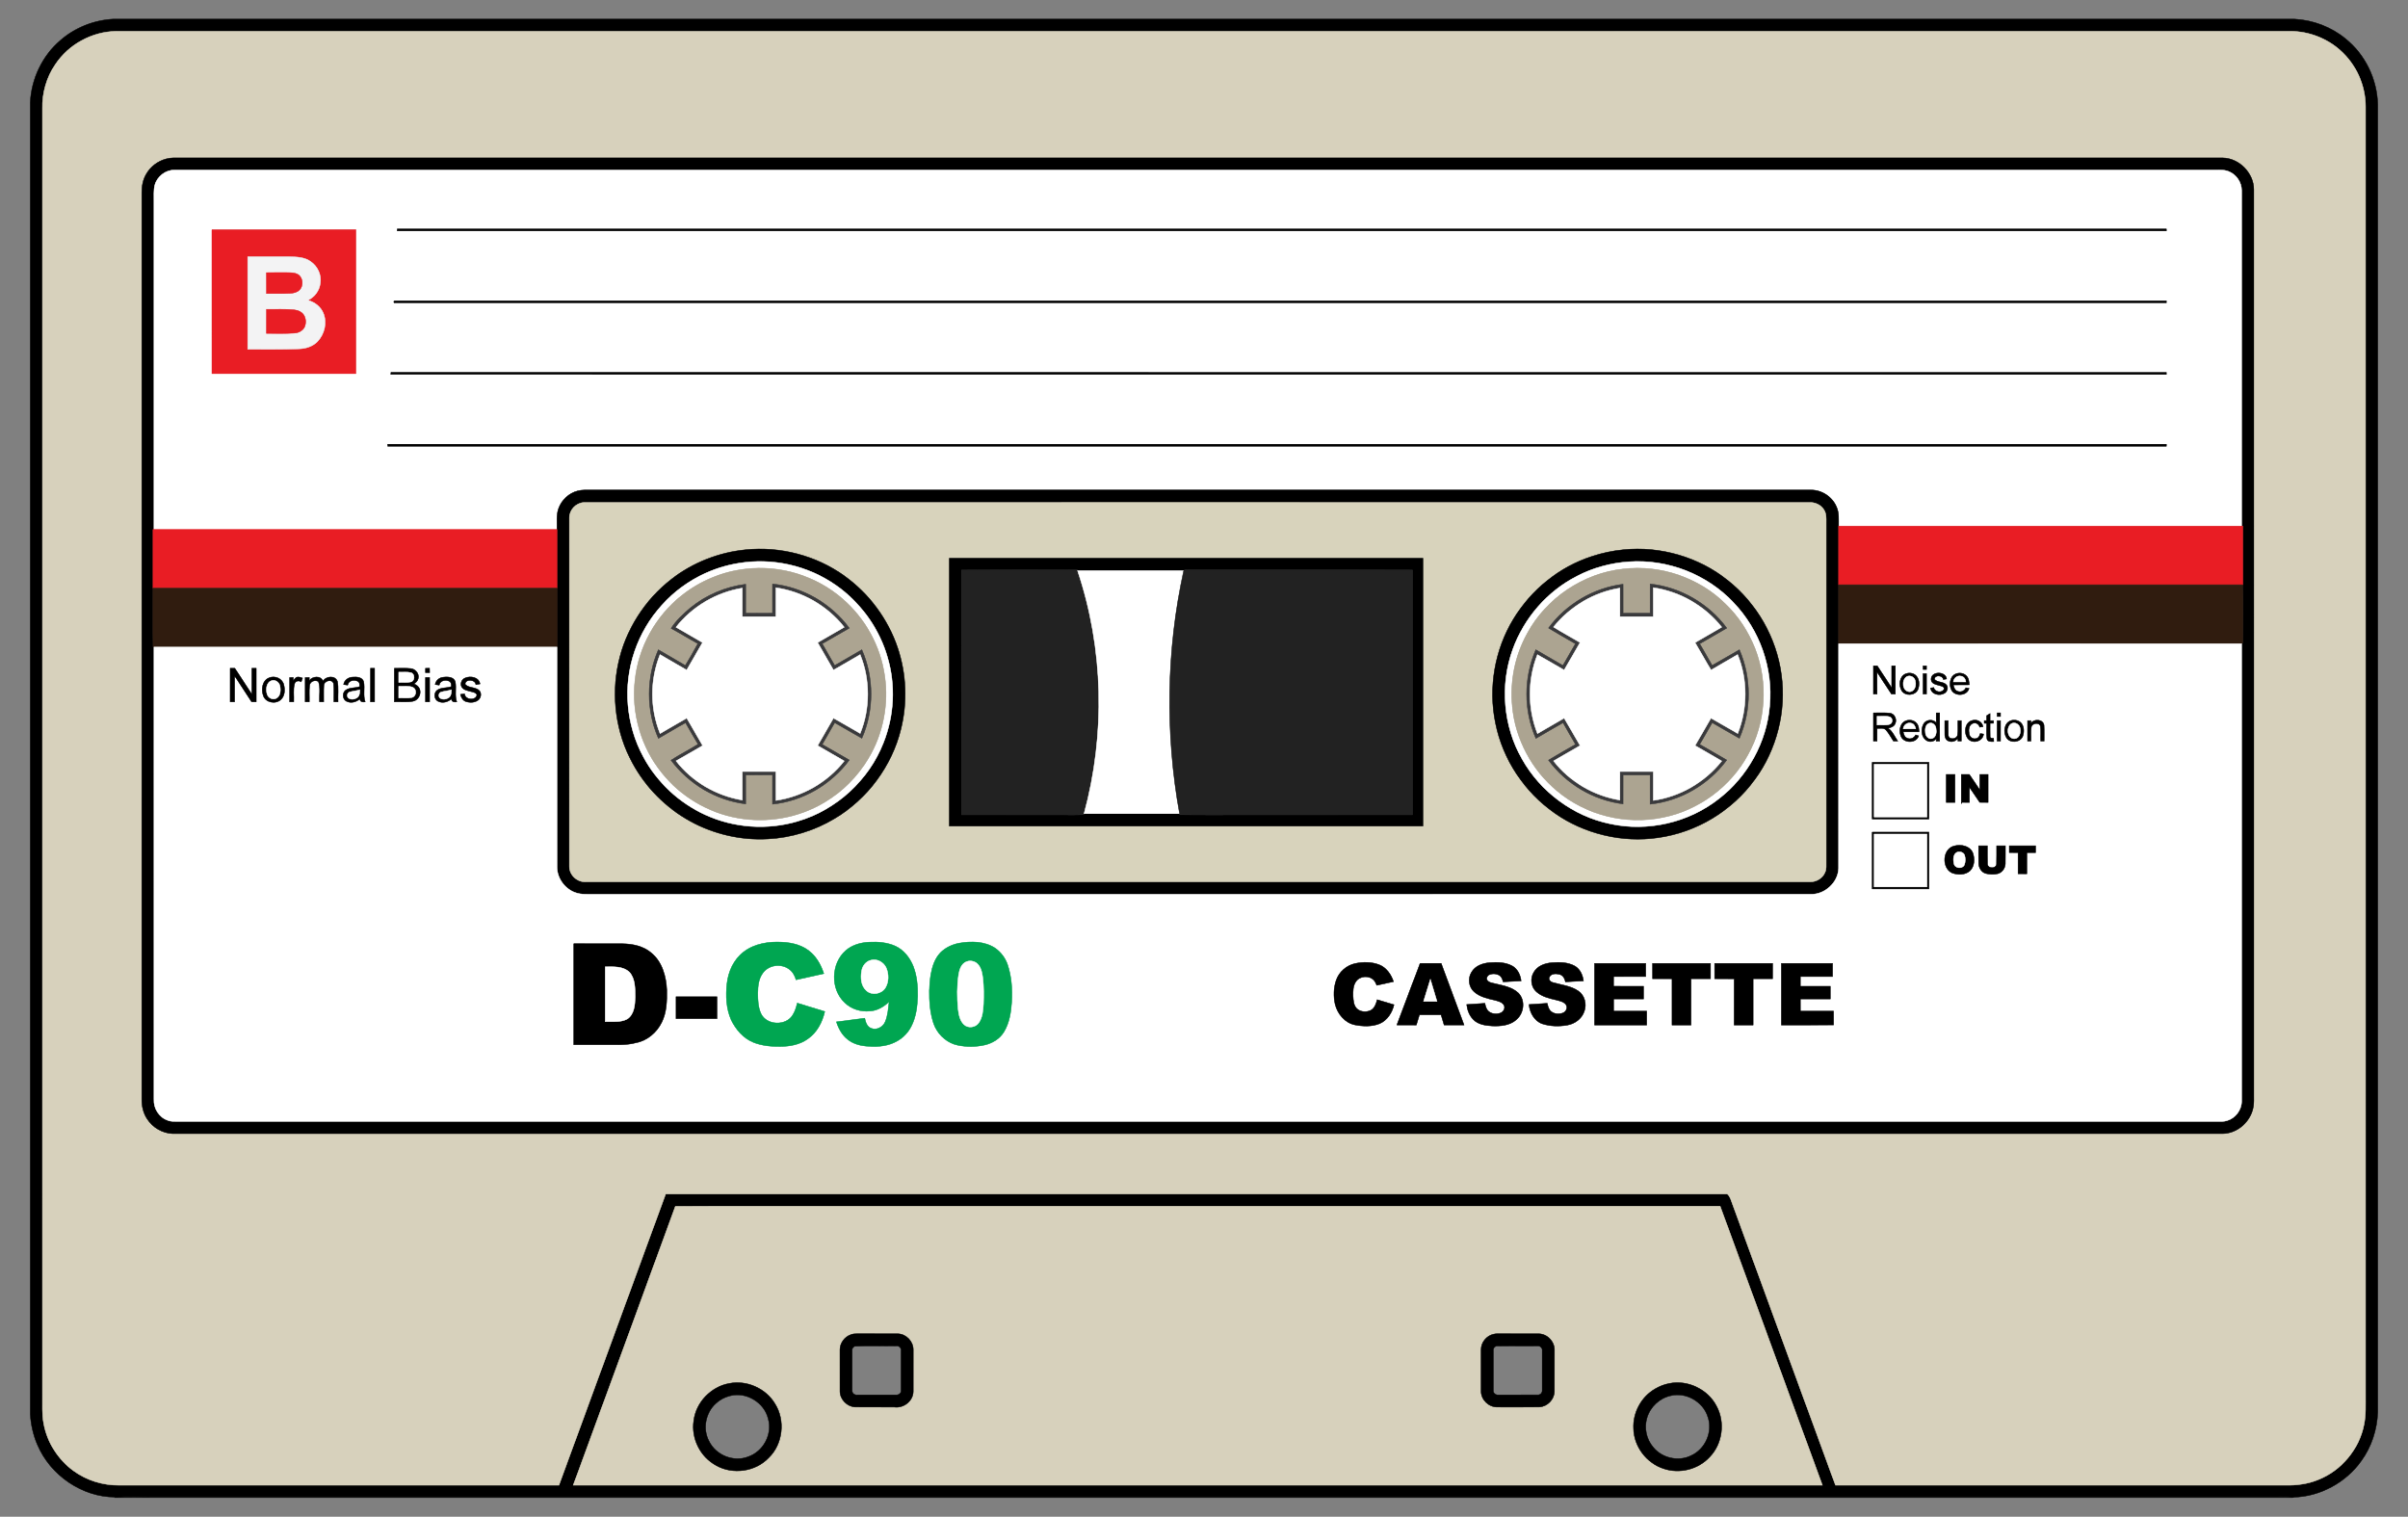 <?xml version="1.0" encoding="utf-8"?>

<!DOCTYPE svg PUBLIC "-//W3C//DTD SVG 1.1//EN" "http://www.w3.org/Graphics/SVG/1.1/DTD/svg11.dtd">
<svg version="1.1" id="Layer_1" xmlns="http://www.w3.org/2000/svg" xmlns:xlink="http://www.w3.org/1999/xlink" x="0px" y="0px"
	 viewBox="0 0 2626 1654.091" enable-background="new 0 0 2626 1654.091" xml:space="preserve">
<rect x="0" y="0" width="2626" height="1654.091" fill="#808080" stroke="none"/>
<g>
	<path stroke="#000000" stroke-width="0.5" d="M123.8,20.805h2378.293c20.247,1.083,40.164,8.487,55.821,21.447
		c21.436,17.251,34.448,44.136,35.086,71.616v1426.175c-0.669,18.94-6.724,37.71-17.888,53.08
		c-16.741,23.656-44.827,38.942-73.847,39.685c-5.864-1.052-11.812-0.468-17.708-0.584c-771.877-0.011-1543.754,0-2315.642,0
		c-14.022,0.297-28.107-0.605-42.086,0.457c-36.35,0.106-70.894-23.805-85.011-57.074c-4.6-10.527-7.075-21.872-7.818-33.301
		V111.626c1.211-25.759,13.193-50.849,32.844-67.612C81.81,29.983,102.63,21.899,123.8,20.805 M60.31,70.305
		c-9.571,14.096-14.468,31.241-14.043,48.258c0.021,467.396,0,934.782,0.011,1402.179c0.17,10.644-0.69,21.404,1.423,31.92
		c3.771,20.438,15.711,39.229,32.579,51.359c14.213,10.442,31.857,15.806,49.447,15.721c159.942-0.032,319.883,0.053,479.814-0.032
		c38.782-105.874,77.522-211.758,116.39-317.589c385.912,0.011,771.824,0.021,1157.725,0c3.272,2.836,4.153,7.17,5.662,11.047
		c37.444,102.188,74.899,204.375,112.332,306.563c163.458,0.021,326.915,0,490.373,0.011c12.269,0.266,24.718-1.338,36.105-6.065
		c25.25-10.006,44.678-33.291,49.862-59.953c2.284-10.877,1.635-22.031,1.731-33.046c-0.01-468.098,0.021-936.195-0.01-1404.293
		c-0.021-23.316-10.293-46.441-27.937-61.748c-14.563-12.938-33.843-20.342-53.314-20.565c-790.647,0.021-1581.305,0-2371.952,0.011
		C100.282,34.518,74.842,48.487,60.31,70.305 M736.501,1315.559c-36.966,101.455-74.229,202.792-111.376,304.173
		c454.076,0.011,908.163,0.032,1362.249-0.011c-37.083-101.465-74.282-202.899-111.493-304.321
		c-325.386,0.021-650.76,0-976.146,0.011C845.327,1315.506,790.909,1315.209,736.501,1315.559z"/>
	<path fill="#D7D1BC" stroke="#D7D1BC" stroke-width="0.5" d="M60.31,70.305c14.531-21.818,39.972-35.787,66.199-36.222
		c790.647-0.011,1581.305,0.011,2371.952-0.011c19.471,0.223,38.75,7.627,53.314,20.565c17.644,15.307,27.916,38.432,27.937,61.748
		c0.032,468.098,0,936.195,0.01,1404.293c-0.096,11.015,0.552,22.169-1.731,33.046c-5.184,26.662-24.612,49.947-49.862,59.953
		c-11.387,4.727-23.837,6.331-36.105,6.065c-163.458-0.011-326.915,0.011-490.373-0.011
		c-37.433-102.188-74.888-204.375-112.332-306.563c-1.508-3.877-2.39-8.211-5.662-11.047c-385.901,0.021-771.813,0.011-1157.725,0
		c-38.867,105.831-77.607,211.715-116.39,317.589c-159.931,0.085-319.873,0-479.814,0.032c-17.591,0.085-35.235-5.279-49.447-15.721
		c-16.868-12.131-28.808-30.922-32.579-51.359c-2.114-10.516-1.253-21.277-1.423-31.92c-0.011-467.397,0.011-934.783-0.011-1402.179
		C45.842,101.546,50.739,84.401,60.31,70.305 M181.119,173.3c-9.008,2.369-16.953,8.445-21.585,16.518
		c-3.59,6.034-4.95,13.108-4.897,20.066c-0.011,329.635-0.011,659.28-0.011,988.914c-0.074,7.436,1.615,14.988,5.725,21.266
		c5.98,9.358,16.571,15.753,27.724,16.21c745.321,0,1490.653-0.011,2235.974,0.011c14.553-0.308,27.948-10.899,32.154-24.74
		c2.411-7.202,1.424-14.85,1.625-22.275c-0.01-327.542,0.011-655.084-0.01-982.626c-0.074-17.962-15.774-34.055-33.748-34.459
		c-744.981-0.032-1489.973,0.011-2234.954-0.021C186.409,172.174,183.721,172.631,181.119,173.3z"/>
	<path stroke="#000000" stroke-width="0.5" d="M181.119,173.3c2.602-0.669,5.29-1.126,7.999-1.137
		c744.981,0.032,1489.973-0.011,2234.954,0.021c17.973,0.404,33.673,16.497,33.748,34.459c0.021,327.542,0,655.084,0.01,982.626
		c-0.202,7.425,0.786,15.073-1.625,22.275c-4.206,13.841-17.601,24.432-32.154,24.74c-745.321-0.021-1490.653-0.011-2235.974-0.011
		c-11.154-0.457-21.744-6.851-27.724-16.21c-4.111-6.278-5.8-13.83-5.725-21.266c0-329.635,0-659.28,0.011-988.914
		c-0.053-6.958,1.307-14.032,4.897-20.066C164.165,181.745,172.111,175.669,181.119,173.3 M168.765,202.172
		c-1.36,5.641-0.712,11.483-0.86,17.219c0,119.343,0,238.685,0,358.028h-1.052c-0.011,21.33-0.021,42.67,0,64
		c0.064,21.425-0.191,42.851,0.127,64.266h0.924c0,164.382-0.011,328.774,0.011,493.156c-0.531,9.815,5.492,19.768,14.967,22.923
		c3.686,1.572,7.722,1.232,11.632,1.232c741.072,0,1482.134,0,2223.206,0c3.548-0.064,7.223,0.35,10.676-0.807
		c9.22-2.581,16.178-11.589,16.167-21.202c-0.011-166.347-0.021-332.704,0-499.062c0.308-0.276,0.914-0.818,1.211-1.083
		c0.01-21.043,0.361-42.118-0.181-63.14h0.298c-0.032-21.34,0.01-42.67-0.021-64c-0.329,0-0.988,0-1.317,0
		c0.011-121.977-0.01-243.954,0.011-365.931c0.042-8.923-5.811-17.484-14.085-20.746c-5.736-2.454-12.078-1.328-18.101-1.572
		c-740.722-0.011-1481.454,0.011-2222.176-0.011C180.354,185.314,171.144,192.675,168.765,202.172z"/>
	<path fill="#FFFFFF" stroke="#FFFFFF" stroke-width="0.5" d="M168.765,202.172c2.379-9.496,11.589-16.858,21.436-16.73
		c740.722,0.021,1481.454,0,2222.176,0.011c6.023,0.244,12.365-0.882,18.101,1.572c8.275,3.261,14.128,11.823,14.085,20.746
		c-0.021,121.977,0,243.954-0.011,365.931c-146.504,0-293.008,0-439.502,0c-0.074-7.043,0.701-14.425-2.337-21.022
		c-4.568-10.941-16.061-18.462-27.916-18.281c-443.294,0.011-886.599,0-1329.894,0c-5.024,0.021-10.155-0.34-15.052,1.02
		c-9.433,2.486-17.41,9.847-20.682,19.025c-2.677,7.361-1.519,15.318-1.763,22.976c-146.504,0-292.998,0-439.502,0
		c0-119.343,0-238.685,0-358.028C168.053,213.655,167.405,207.812,168.765,202.172 M231.087,250.546
		c0.053,52.305,0,104.609,0.032,156.914c52.305,0,104.62,0.011,156.935,0c0-52.315,0.011-104.631-0.011-156.946
		C335.728,250.536,283.413,250.472,231.087,250.546 M433.199,249.728l-0.011,2.103c643.102,0.021,1286.203,0.011,1929.305,0v-2.103
		C1719.392,249.718,1076.301,249.718,433.199,249.728 M429.789,330.193c644.228-0.032,1288.466,0,1932.704-0.011
		c0-0.531,0-1.593,0-2.124c-643.006-0.011-1286.012,0.032-1929.029-0.021C432.041,328.249,428.345,327.229,429.789,330.193
		 M426.21,408.215c645.428,0.096,1290.856,0.021,1936.284,0.043c0-0.531,0-1.593,0-2.124
		c-645.375-0.021-1290.739,0.032-1936.114-0.021C426.337,406.642,426.252,407.694,426.21,408.215 M422.842,484.483v2.103
		c646.554,0.011,1293.097,0.011,1939.652,0v-2.103C1715.94,484.473,1069.396,484.473,422.842,484.483z"/>
	<path fill="#E91D24" stroke="#E91D24" stroke-width="0.5" d="M231.087,250.546c52.326-0.074,104.641-0.011,156.957-0.032
		c0.021,52.315,0.011,104.631,0.011,156.946c-52.315,0.011-104.631,0-156.935,0C231.087,355.156,231.14,302.851,231.087,250.546
		 M270.135,280.002c0.011,33.631,0.011,67.261,0,100.892c18.685-0.074,37.37,0.329,56.033-0.489
		c7.372-0.223,14.978-2.603,20.151-8.073c7.574-7.946,10.548-20.395,6.342-30.678c-2.932-7.117-9.518-12.28-16.879-14.192
		c7.287-3.399,12.566-10.622,13.501-18.621c1.455-9.008-2.911-18.356-10.325-23.518c-6.735-4.939-15.402-5.099-23.401-5.332
		C300.419,280.002,285.282,279.97,270.135,280.002z"/>
	<path stroke="#000000" stroke-width="0.5" d="M433.199,249.728c643.102-0.011,1286.193-0.011,1929.295,0v2.103
		c-643.102,0.011-1286.204,0.021-1929.305,0L433.199,249.728z"/>
	<path fill="#F3F3F4" stroke="#F3F3F4" stroke-width="0.5" d="M270.135,280.002c15.148-0.032,30.284,0,45.421-0.011
		c7.999,0.234,16.667,0.393,23.401,5.332c7.414,5.162,11.78,14.51,10.325,23.518c-0.935,7.999-6.214,15.222-13.501,18.621
		c7.361,1.912,13.947,7.075,16.879,14.192c4.207,10.283,1.232,22.732-6.342,30.678c-5.173,5.471-12.779,7.85-20.151,8.073
		c-18.664,0.818-37.348,0.414-56.033,0.489C270.145,347.263,270.145,313.633,270.135,280.002 M290.54,297.349
		c0.127,7.584,0,15.169,0.074,22.753c8.647-0.127,17.304,0.244,25.94-0.266c3.505-0.138,7.202-1.009,9.826-3.484
		c4.844-4.504,4.196-13.554-1.508-17.06c-3.771-2.167-8.285-1.88-12.471-2.04C305.114,297.317,297.817,297.136,290.54,297.349
		 M290.604,337.353c-0.042,8.742,0.032,17.484-0.042,26.227c10.081-0.011,20.183,0.372,30.253-0.297
		c4.419-0.181,8.933-2.348,11.122-6.32c1.997-4.111,1.848-9.252-0.489-13.204c-2.252-3.548-6.427-5.396-10.495-5.81
		C310.872,336.864,300.717,337.533,290.604,337.353z"/>
	<path fill="#E91D24" stroke="#E91D24" stroke-width="0.5" d="M290.54,297.349c7.276-0.212,14.574-0.032,21.861-0.096
		c4.185,0.159,8.7-0.127,12.471,2.04c5.704,3.505,6.352,12.556,1.508,17.06c-2.624,2.475-6.32,3.346-9.826,3.484
		c-8.636,0.51-17.293,0.138-25.94,0.266C290.54,312.517,290.668,304.933,290.54,297.349z"/>
	<path stroke="#000000" stroke-width="0.5" d="M429.789,330.193c-1.445-2.964,2.252-1.944,3.675-2.156
		c643.017,0.053,1286.023,0.011,1929.029,0.021c0,0.531,0,1.593,0,2.124C1718.255,330.193,1074.017,330.161,429.789,330.193z"/>
	<path fill="#E91D24" stroke="#E91D24" stroke-width="0.5" d="M290.604,337.353c10.113,0.181,20.268-0.489,30.348,0.595
		c4.068,0.414,8.243,2.263,10.495,5.81c2.337,3.952,2.486,9.093,0.489,13.204c-2.188,3.973-6.703,6.14-11.122,6.32
		c-10.07,0.669-20.172,0.287-30.253,0.297C290.636,354.837,290.561,346.095,290.604,337.353z"/>
	<path stroke="#000000" stroke-width="0.5" d="M426.21,408.215c0.042-0.52,0.127-1.572,0.17-2.103
		c645.375,0.053,1290.739,0,1936.114,0.021c0,0.531,0,1.593,0,2.124C1717.066,408.236,1071.638,408.31,426.21,408.215z"/>
	<path stroke="#000000" stroke-width="0.5" d="M422.842,484.483c646.554-0.011,1293.097-0.011,1939.652,0v2.103
		c-646.554,0.011-1293.098,0.011-1939.652,0V484.483z"/>
	<path stroke="#000000" stroke-width="0.5" d="M629.852,535.418c4.897-1.36,10.028-0.999,15.052-1.02
		c443.294,0,886.599,0.011,1329.894,0c11.855-0.181,23.348,7.34,27.916,18.281c3.038,6.596,2.263,13.979,2.337,21.022
		c-0.011,21.34,0,42.67-0.011,64.011c-0.043,21.415-0.032,42.83,0,64.255c0,81.686,0.032,163.383-0.011,245.08
		c-0.584,15.498-14.839,28.479-30.242,28.171c-441.882,0.021-883.752,0-1325.634,0.011c-7.414-0.149-15.116,0.775-22.19-1.976
		c-11.504-4.249-19.705-15.997-19.545-28.287c-0.021-79.764-0.011-159.517-0.011-239.28c0-21.425-0.011-42.851,0-64.276
		c0-21.33,0-42.66,0-63.989c0.244-7.659-0.914-15.615,1.763-22.976C612.442,545.265,620.419,537.904,629.852,535.418
		 M636.629,547.984c-8.54,0.435-15.796,8.222-15.668,16.773c-0.021,126.704-0.011,253.408-0.011,380.112
		c-0.106,9.241,8.307,17.23,17.506,16.815c445.111,0,890.211-0.011,1335.322,0c6.926,0.244,13.873-3.909,16.507-10.389
		c1.657-3.675,1.168-7.754,1.222-11.642c0-123.22,0-246.44,0-369.66c0.064-4.823,0.297-10.102-2.571-14.266
		c-3.388-5.449-9.974-8.169-16.242-7.797C1527.339,547.984,1081.984,547.878,636.629,547.984z"/>
	<path fill="#D8D3BC" stroke="#D8D3BC" stroke-width="0.5" d="M636.629,547.984c445.355-0.106,890.71,0,1336.065-0.053
		c6.267-0.372,12.853,2.348,16.242,7.797c2.868,4.164,2.635,9.443,2.571,14.266c0,123.22,0,246.44,0,369.66
		c-0.053,3.888,0.436,7.967-1.222,11.642c-2.634,6.48-9.581,10.633-16.507,10.389c-445.111-0.011-890.211,0-1335.322,0
		c-9.199,0.414-17.612-7.574-17.506-16.815c0-126.704-0.011-253.408,0.011-380.112C620.833,556.206,628.088,548.42,636.629,547.984
		 M813.269,599.513c-29.392,2.836-57.945,14.096-81.219,32.281c-28.967,22.509-49.925,55.268-57.637,91.193
		c-8.062,36.647-2.698,76.163,15.328,109.135c14.393,26.577,36.552,48.895,63.044,63.469c25.589,14.17,55.226,20.884,84.427,19.29
		c25.642-1.232,50.934-8.955,72.923-22.211c35.787-21.266,62.502-57.212,72.36-97.673c7.213-29.01,5.98-60.07-3.569-88.4
		c-10.506-31.517-31.336-59.411-58.349-78.723C889.803,605.834,850.893,595.689,813.269,599.513 M1770.316,599.503
		c-11.759,1.158-23.412,3.569-34.597,7.361c-35.373,11.493-65.923,36.361-85.16,68.1c-20.682,33.705-27.703,75.345-19.63,114.021
		c7.924,39.229,31.612,74.867,64.446,97.684c32.388,22.849,73.571,32.59,112.778,26.875c41.916-5.683,80.847-29.339,105.597-63.575
		c23.975-32.483,34.406-74.421,28.861-114.382c-5.205-40.1-26.843-77.597-58.466-102.687
		C1852.469,607.491,1810.67,595.371,1770.316,599.503 M1035.224,608.755c0,97.376,0,194.741,0,292.116
		c172.178,0,344.347,0.011,516.515-0.011c0-97.365,0-194.73,0-292.095C1379.571,608.744,1207.403,608.755,1035.224,608.755z"/>
	<path fill="#E91D24" stroke="#E91D24" stroke-width="0.5" d="M2444.552,573.701c0.329,0,0.988,0,1.317,0
		c0.032,21.33-0.011,42.66,0.021,64h-0.298c-146.844,0.011-293.699-0.011-440.554,0.011c0.011-21.34,0-42.67,0.011-64.011
		C2151.543,573.701,2298.048,573.701,2444.552,573.701z"/>
	<path fill="#E91D24" stroke="#E91D24" stroke-width="0.5" d="M166.853,577.419h1.052c146.504,0,292.998,0,439.502,0
		c0,21.33,0,42.66,0,63.989c-146.855,0.021-293.699,0-440.554,0.011C166.832,620.089,166.842,598.749,166.853,577.419z"/>
	<path stroke="#000000" stroke-width="0.5" d="M813.269,599.513c37.625-3.824,76.534,6.32,107.308,28.362
		c27.013,19.312,47.843,47.206,58.349,78.723c9.55,28.33,10.782,59.39,3.569,88.4c-9.858,40.461-36.573,76.407-72.36,97.673
		c-21.988,13.257-47.28,20.979-72.923,22.211c-29.201,1.593-58.838-5.12-84.427-19.29c-26.492-14.574-48.651-36.892-63.044-63.469
		c-18.026-32.972-23.391-72.487-15.328-109.135c7.712-35.925,28.67-68.684,57.637-91.193
		C755.324,613.609,783.877,602.35,813.269,599.513 M812.164,613.28c-14.84,1.742-29.424,5.726-43.01,11.95
		c-35.968,16.104-64.414,47.801-77.097,85.054c-12.981,37.518-9.465,80.369,9.613,115.211
		c14.871,27.618,38.952,50.138,67.527,63.086c31.272,14.404,67.771,16.911,100.743,7.021c42.033-12.248,77.469-44.731,93.445-85.468
		c11.802-29.498,13.416-62.927,4.461-93.413c-8.455-29.498-26.8-55.874-51.009-74.633
		C887.445,619.367,849.024,608.819,812.164,613.28z"/>
	<path stroke="#000000" stroke-width="0.5" d="M1770.316,599.503c40.354-4.132,82.154,7.988,113.83,33.397
		c31.623,25.09,53.261,62.587,58.466,102.687c5.545,39.961-4.886,81.899-28.861,114.382c-24.75,34.236-63.681,57.892-105.597,63.575
		c-39.207,5.715-80.39-4.026-112.778-26.875c-32.834-22.817-56.522-58.455-64.446-97.684c-8.073-38.676-1.052-80.316,19.63-114.021
		c19.237-31.74,49.787-56.607,85.16-68.1C1746.904,603.072,1758.557,600.661,1770.316,599.503 M1776.148,612.622
		c-19.609,1.349-38.974,6.628-56.426,15.7c-32.313,16.444-57.722,45.708-69.97,79.795c-14.202,38.793-10.442,83.63,10.027,119.513
		c20.023,35.797,55.789,62.407,95.995,70.756c41.003,8.997,85.627-1.264,118.61-27.215c31.464-24.23,52.241-61.875,55.534-101.497
		c3.898-40.843-10.984-82.812-39.345-112.396C1861.626,626.293,1818.404,609.552,1776.148,612.622z"/>
	<path stroke="#000000" stroke-width="0.5" d="M1035.224,608.755c172.178,0,344.347-0.011,516.515,0.011
		c0,97.365,0,194.73,0,292.095c-172.168,0.021-344.336,0.011-516.515,0.011C1035.224,803.496,1035.224,706.131,1035.224,608.755
		 M1048.534,621.682c-0.042,88.973-0.064,177.957,0.011,266.941c34.332,0.085,68.663,0.011,102.995,0.032
		c10.123-0.191,20.299,0.393,30.412-0.297l0.255-1.02c34.703-0.021,69.407-0.011,104.121-0.011l0.181,1.105
		c22.955,0.531,45.942,0.064,68.918,0.234c61.621-0.043,123.241,0.042,184.862-0.053c0.053-88.973,0.053-177.957,0-266.941
		c-81.442-0.35-162.905-0.011-244.347-0.17c-1.668,0.266-3.835-0.595-5.077,0.807c-38.591-0.011-77.193-0.032-115.784,0.011
		l-0.276-0.754C1132.717,621.576,1090.62,621.353,1048.534,621.682z"/>
	<path fill="#FFFFFF" stroke="#FFFFFF" stroke-width="0.5" d="M812.164,613.28c36.86-4.461,75.281,6.087,104.673,28.808
		c24.208,18.759,42.553,45.135,51.009,74.633c8.955,30.486,7.34,63.915-4.461,93.413c-15.976,40.737-51.412,73.22-93.445,85.468
		c-32.972,9.889-69.471,7.383-100.743-7.021c-28.574-12.949-52.655-35.468-67.527-63.086
		c-19.078-34.841-22.594-77.692-9.613-115.211c12.683-37.253,41.13-68.95,77.097-85.054
		C782.74,619.006,797.325,615.022,812.164,613.28 M813.056,620.556c-25.302,2.836-49.713,12.991-69.598,28.893
		c-28.468,22.445-47.355,56.617-51.009,92.702c-4.005,35.606,6.671,72.604,29.19,100.488c20.427,25.696,50.34,43.669,82.685,49.384
		c32.207,5.895,66.464-0.127,94.593-16.932c19.821-11.748,36.605-28.542,48.279-48.406c15.987-26.726,22.116-59.05,17.559-89.823
		c-4.599-32.271-21.319-62.598-46.037-83.811C890.122,628.013,850.766,616,813.056,620.556z"/>
	<path fill="#FFFFFF" stroke="#FFFFFF" stroke-width="0.5" d="M1776.148,612.622c42.256-3.07,85.478,13.671,114.425,44.657
		c28.362,29.583,43.244,71.553,39.345,112.396c-3.293,39.622-24.07,77.267-55.534,101.497
		c-32.983,25.951-77.607,36.212-118.61,27.215c-40.206-8.349-75.971-34.958-95.995-70.756
		c-20.469-35.882-24.23-80.72-10.027-119.513c12.248-34.087,37.656-63.352,69.97-79.795
		C1737.174,619.25,1756.539,613.971,1776.148,612.622 M1770.167,620.525c-43.584,4.621-83.853,31.803-104.694,70.32
		c-13.384,24.123-18.94,52.379-16.199,79.806c3.293,35.468,21.319,69.205,48.789,91.852c31.474,26.63,75.398,37.433,115.689,28.861
		c38.814-7.733,73.422-33.482,92.383-68.164c19.535-34.969,22.36-78.659,7.754-115.933c-7.064-18.228-18.058-34.948-32.133-48.534
		C1852.873,629.979,1810.596,615.67,1770.167,620.525z"/>
	<path fill="#ACA491" stroke="#ACA491" stroke-width="0.5" d="M813.056,620.556c37.71-4.557,77.066,7.457,105.661,32.494
		c24.718,21.213,41.438,51.54,46.037,83.811c4.557,30.773-1.572,63.097-17.559,89.823c-11.674,19.864-28.457,36.658-48.279,48.406
		c-28.128,16.805-62.385,22.828-94.593,16.932c-32.345-5.715-62.258-23.688-82.685-49.384
		c-22.519-27.884-33.195-64.882-29.19-100.488c3.654-36.084,22.541-70.257,51.009-92.702
		C763.344,633.548,787.754,623.393,813.056,620.556 M842.438,636.819c-0.032,10.644,0.011,21.298-0.021,31.942
		c-9.741-0.021-19.492,0.096-29.233-0.064c0.064-10.527,0.021-21.054,0.021-31.58c-22.042,2.804-43.265,11.844-60.484,25.908
		c-7.712,6.575-15.349,13.66-20.831,22.233c9.826,5.343,19.333,11.281,29.148,16.656c-4.302,8.073-8.923,15.997-13.692,23.805
		c-9.73-5.853-19.62-11.43-29.435-17.113c-13.225,30.391-13.321,66.273,0.074,96.632c9.943-5.545,19.62-11.547,29.605-16.996
		c4.568,7.786,8.923,15.7,13.66,23.38c-9.645,6.097-19.906,11.207-29.467,17.421c19.258,26.036,49.235,43.764,81.421,47.726
		c0-10.527,0.053-21.054-0.032-31.57c9.741-0.212,19.492-0.053,29.254-0.085c0.011,10.644-0.021,21.287,0.011,31.942
		c33.068-3.42,64.064-21.457,83.747-48.194c-9.836-5.683-19.641-11.419-29.53-16.996c4.483-7.935,9.04-15.827,13.629-23.699
		c9.889,5.63,19.673,11.44,29.626,16.953c13.352-30.38,13.289-66.167-0.032-96.536c-9.868,5.694-19.736,11.398-29.594,17.113
		c-4.568-7.892-9.167-15.753-13.618-23.699c9.889-5.587,19.683-11.313,29.509-16.996
		C906.512,658.266,875.495,640.197,842.438,636.819z"/>
	<path fill="#ACA491" stroke="#ACA491" stroke-width="0.5" d="M1770.167,620.525c40.429-4.854,82.706,9.454,111.589,38.209
		c14.075,13.586,25.069,30.306,32.133,48.534c14.606,37.274,11.78,80.964-7.754,115.933c-18.961,34.682-53.569,60.431-92.383,68.164
		c-40.291,8.572-84.214-2.231-115.689-28.861c-27.469-22.647-45.496-56.384-48.789-91.852c-2.74-27.427,2.815-55.683,16.199-79.806
		C1686.314,652.328,1726.583,625.145,1770.167,620.525 M1688.693,684.928c9.656,5.917,19.598,11.355,29.35,17.134
		c-4.515,7.903-9.029,15.806-13.639,23.656c-9.826-5.768-19.726-11.419-29.562-17.155c-13.257,30.433-13.352,66.337,0.106,96.717
		c9.879-5.672,19.651-11.557,29.626-17.081c4.366,7.967,9.125,15.7,13.544,23.635c-9.804,5.704-19.736,11.207-29.435,17.113
		c19.141,26.11,49.182,43.786,81.314,47.801c0.064-10.548,0.011-21.085,0.021-31.623c9.826-0.053,19.651-0.021,29.477-0.011
		c0.021,10.633-0.011,21.277,0.011,31.92c32.993-3.452,63.968-21.468,83.577-48.173c-9.815-5.736-19.673-11.377-29.509-17.06
		c4.525-7.892,9.071-15.785,13.65-23.645c9.879,5.651,19.683,11.451,29.636,16.985c13.342-30.401,13.204-66.146,0.011-96.568
		c-9.932,5.63-19.747,11.472-29.69,17.091c-4.525-7.871-9.114-15.711-13.575-23.603c9.804-5.747,19.715-11.324,29.509-17.102
		c-19.694-26.641-50.594-44.667-83.598-48.141c-0.042,10.644,0.011,21.298-0.021,31.942c-9.826,0-19.651,0.043-29.477-0.011
		c-0.011-10.559,0.032-21.107-0.021-31.665C1737.875,641.164,1707.835,658.818,1688.693,684.928z"/>
	<path fill="#222222" stroke="#222222" stroke-width="0.5" d="M1048.534,621.682c42.086-0.329,84.183-0.106,126.269-0.117
		l0.276,0.754c28.649,85.022,30.614,178.531,7.128,265.018l-0.255,1.02c-10.113,0.69-20.289,0.106-30.412,0.297
		c-34.332-0.021-68.663,0.053-102.995-0.032C1048.47,799.64,1048.491,710.656,1048.534,621.682z"/>
	<path fill="#FFFFFF" stroke="#FFFFFF" stroke-width="0.5" d="M1175.079,622.32c38.591-0.043,77.193-0.021,115.784-0.011
		c-18.972,86.891-20.289,177.511-4.536,265.018c-34.714,0-69.417-0.011-104.121,0.011
		C1205.692,800.851,1203.727,707.342,1175.079,622.32z"/>
	<path fill="#222222" stroke="#222222" stroke-width="0.5" d="M1290.863,622.309c1.243-1.402,3.41-0.542,5.077-0.807
		c81.442,0.159,162.905-0.181,244.347,0.17c0.053,88.984,0.053,177.968,0,266.941c-61.621,0.096-123.241,0.011-184.862,0.053
		c-22.976-0.17-45.963,0.297-68.918-0.234l-0.181-1.105C1270.574,799.82,1271.891,709.201,1290.863,622.309z"/>
	<path fill="#3A3A3C" stroke="#3A3A3C" stroke-width="0.5" d="M842.438,636.819c33.057,3.378,64.074,21.447,83.736,48.183
		c-9.826,5.683-19.62,11.408-29.509,16.996c4.451,7.945,9.05,15.806,13.618,23.699c9.858-5.715,19.726-11.419,29.594-17.113
		c13.321,30.37,13.384,66.156,0.032,96.536c-9.953-5.513-19.736-11.323-29.626-16.953c-4.589,7.871-9.146,15.764-13.629,23.699
		c9.889,5.577,19.694,11.313,29.53,16.996c-19.683,26.737-50.68,44.773-83.747,48.194c-0.032-10.654,0-21.298-0.011-31.942
		c-9.762,0.032-19.513-0.128-29.254,0.085c0.085,10.516,0.032,21.043,0.032,31.57c-32.186-3.962-62.162-21.691-81.421-47.726
		c9.56-6.214,19.821-11.324,29.467-17.421c-4.738-7.68-9.093-15.594-13.66-23.38c-9.985,5.449-19.662,11.451-29.605,16.996
		c-13.395-30.359-13.299-66.241-0.074-96.632c9.815,5.683,19.705,11.26,29.435,17.113c4.769-7.807,9.39-15.732,13.692-23.805
		c-9.815-5.375-19.322-11.313-29.148-16.656c5.481-8.572,13.119-15.657,20.831-22.233c17.219-14.064,38.443-23.104,60.484-25.908
		c0,10.527,0.043,21.054-0.021,31.58c9.741,0.159,19.492,0.042,29.233,0.064C842.449,658.117,842.406,647.463,842.438,636.819
		 M846.135,672.479c-12.205,0.011-24.421,0.011-36.637,0c0-10.389,0-20.777,0-31.156c-28.256,4.653-54.652,20.076-72.285,42.681
		c9.666,5.524,19.312,11.1,28.914,16.741c-5.736,10.006-11.462,20.034-17.304,29.987c-9.688-5.641-19.407-11.217-29.084-16.879
		c-10.92,27.321-10.984,58.827,0.074,86.116c9.698-5.598,19.365-11.26,29.074-16.837c5.779,10.006,11.568,20.013,17.389,29.998
		c-9.688,5.513-19.258,11.26-29.02,16.656c17.442,22.785,44.03,38.028,72.243,42.776c0-10.389-0.011-20.788,0-31.166
		c12.216-0.011,24.432-0.011,36.637,0c0.053,10.527-0.085,21.054,0.074,31.591c29.042-4.345,56.32-19.896,74.41-43.095
		c-9.656-5.609-19.343-11.143-28.989-16.752c5.747-10.017,11.493-20.023,17.304-30.008c9.709,5.577,19.386,11.207,29.137,16.73
		c11.015-27.268,10.941-58.71-0.011-85.988c-9.698,5.64-19.428,11.217-29.116,16.879c-5.8-9.996-11.547-20.002-17.315-30.008
		c9.645-5.63,19.312-11.185,28.989-16.751c-18.09-23.199-45.39-38.857-74.474-43.074
		C846.135,651.436,846.145,661.963,846.135,672.479z"/>
	<path fill="#3A3A3C" stroke="#3A3A3C" stroke-width="0.5" d="M1688.693,684.928c19.141-26.11,49.182-43.764,81.304-47.843
		c0.053,10.559,0.011,21.107,0.021,31.665c9.826,0.053,19.651,0.011,29.477,0.011c0.032-10.644-0.021-21.298,0.021-31.942
		c33.004,3.474,63.904,21.5,83.598,48.141c-9.794,5.779-19.704,11.355-29.509,17.102c4.461,7.892,9.05,15.732,13.575,23.603
		c9.943-5.619,19.758-11.462,29.69-17.091c13.193,30.423,13.331,66.167-0.011,96.568c-9.953-5.534-19.758-11.334-29.636-16.985
		c-4.578,7.861-9.125,15.753-13.65,23.645c9.836,5.683,19.694,11.323,29.509,17.06c-19.609,26.705-50.584,44.72-83.577,48.173
		c-0.021-10.644,0.011-21.287-0.011-31.92c-9.826-0.011-19.651-0.043-29.477,0.011c-0.011,10.537,0.042,21.075-0.021,31.623
		c-32.133-4.015-62.173-21.691-81.314-47.801c9.698-5.906,19.63-11.408,29.435-17.113c-4.419-7.935-9.178-15.668-13.544-23.635
		c-9.974,5.524-19.747,11.408-29.626,17.081c-13.459-30.38-13.363-66.284-0.106-96.717c9.836,5.736,19.736,11.387,29.562,17.155
		c4.61-7.85,9.125-15.753,13.639-23.656C1708.292,696.284,1698.349,690.845,1688.693,684.928 M1694.143,683.802
		c9.496,5.874,19.333,11.207,28.946,16.932c-5.789,9.996-11.494,20.034-17.325,30.008c-9.698-5.641-19.386-11.302-29.158-16.815
		c-10.824,27.353-10.814,58.763,0.064,86.095c9.698-5.63,19.396-11.26,29.105-16.89c5.821,9.974,11.621,19.96,17.368,29.987
		c-9.624,5.63-19.269,11.207-28.967,16.709c17.58,22.711,44.094,38.124,72.392,42.723c0.011-10.389,0-20.777,0.011-31.156
		c12.12-0.011,24.251-0.011,36.382,0c0,10.516-0.011,21.032,0,31.559c29.19-4.143,56.363-19.959,74.644-43.031
		c-9.688-5.609-19.396-11.185-29.073-16.805c5.81-9.964,11.515-20.002,17.325-29.966c9.751,5.555,19.46,11.196,29.201,16.794
		c10.835-27.353,11.026-58.816-0.138-86.095c-9.571,5.757-19.375,11.1-28.925,16.879c-6.055-9.847-11.547-20.034-17.463-29.966
		c9.656-5.662,19.386-11.207,29.073-16.826c-18.292-23.104-45.475-38.857-74.665-43.074c0.032,10.537,0.011,21.075,0.021,31.612
		c-12.131,0.011-24.261,0.011-36.382,0c-0.011-10.389,0-20.777,0-31.156C1738.215,645.806,1712.063,661.453,1694.143,683.802z"/>
	<path fill="#301C0F" stroke="#301C0F" stroke-width="0.5" d="M2005.039,637.712c146.855-0.021,293.71,0,440.554-0.011
		c0.542,21.022,0.191,42.097,0.181,63.14c-0.297,0.266-0.903,0.807-1.211,1.083c-146.504,0.096-293.009,0.021-439.523,0.042
		C2005.007,680.541,2004.997,659.126,2005.039,637.712z"/>
	<path fill="#301C0F" stroke="#301C0F" stroke-width="0.5" d="M166.853,641.419c146.855-0.011,293.699,0.011,440.554-0.011
		c-0.011,21.425,0,42.851,0,64.276c-146.494,0-292.998,0-439.502,0h-0.924C166.662,684.27,166.917,662.844,166.853,641.419z"/>
	<path fill="#FFFFFF" stroke="#FFFFFF" stroke-width="0.5" d="M846.135,672.479c0.011-10.516,0-21.043,0.011-31.559
		c29.084,4.217,56.384,19.875,74.474,43.074c-9.677,5.566-19.343,11.122-28.989,16.751c5.768,10.006,11.515,20.013,17.315,30.008
		c9.688-5.662,19.418-11.238,29.116-16.879c10.952,27.278,11.026,58.721,0.011,85.988c-9.751-5.524-19.428-11.154-29.137-16.73
		c-5.81,9.985-11.557,19.991-17.304,30.008c9.645,5.609,19.333,11.143,28.989,16.752c-18.09,23.199-45.368,38.75-74.41,43.095
		c-0.159-10.537-0.021-21.064-0.074-31.591c-12.205-0.011-24.421-0.011-36.637,0c-0.011,10.378,0,20.777,0,31.166
		c-28.213-4.748-54.801-19.991-72.243-42.776c9.762-5.396,19.333-11.143,29.02-16.656c-5.821-9.985-11.61-19.991-17.389-29.998
		c-9.709,5.577-19.375,11.239-29.074,16.837c-11.058-27.289-10.994-58.795-0.074-86.116c9.677,5.662,19.397,11.239,29.084,16.879
		c5.842-9.953,11.568-19.981,17.304-29.987c-9.603-5.64-19.248-11.217-28.914-16.741c17.633-22.604,44.03-38.028,72.285-42.681
		c0,10.378,0,20.767,0,31.156C821.714,672.489,833.929,672.489,846.135,672.479z"/>
	<path fill="#FFFFFF" stroke="#FFFFFF" stroke-width="0.5" d="M1694.143,683.802c17.92-22.35,44.072-37.996,72.434-42.479
		c0,10.378-0.011,20.767,0,31.156c12.12,0.011,24.251,0.011,36.382,0c-0.011-10.537,0.011-21.075-0.021-31.612
		c29.19,4.217,56.373,19.97,74.665,43.074c-9.688,5.619-19.418,11.164-29.073,16.826c5.917,9.932,11.408,20.119,17.463,29.966
		c9.55-5.779,19.354-11.122,28.925-16.879c11.164,27.278,10.973,58.742,0.138,86.095c-9.741-5.598-19.45-11.239-29.201-16.794
		c-5.81,9.964-11.515,20.002-17.325,29.966c9.677,5.619,19.386,11.196,29.073,16.805c-18.281,23.072-45.453,38.889-74.644,43.031
		c-0.011-10.527,0-21.043,0-31.559c-12.131-0.011-24.261-0.011-36.382,0c-0.011,10.378,0,20.767-0.011,31.156
		c-28.298-4.6-54.812-20.013-72.392-42.723c9.698-5.502,19.344-11.079,28.967-16.709c-5.747-10.028-11.547-20.013-17.368-29.987
		c-9.709,5.63-19.407,11.26-29.105,16.89c-10.877-27.331-10.888-58.742-0.064-86.095c9.773,5.513,19.46,11.175,29.158,16.815
		c5.832-9.974,11.536-20.013,17.325-30.008C1713.475,695.009,1703.639,689.677,1694.143,683.802z"/>
	<path fill="#FFFFFF" stroke="#FFFFFF" stroke-width="0.5" d="M2005.039,701.967c146.515-0.021,293.019,0.053,439.523-0.042
		c-0.021,166.358-0.011,332.715,0,499.062c0.011,9.613-6.947,18.621-16.167,21.202c-3.452,1.158-7.128,0.744-10.676,0.807
		c-741.072,0-1482.134,0-2223.206,0c-3.909,0-7.946,0.34-11.632-1.232c-9.475-3.155-15.498-13.108-14.967-22.923
		c-0.021-164.382-0.011-328.774-0.011-493.156c146.504,0,293.008,0,439.502,0c0,79.764-0.011,159.517,0.011,239.28
		c-0.159,12.29,8.041,24.039,19.545,28.287c7.075,2.751,14.776,1.827,22.19,1.976c441.881-0.011,883.752,0.011,1325.634-0.011
		c15.402,0.308,29.658-12.673,30.242-28.171C2005.071,865.35,2005.039,783.653,2005.039,701.967 M2043.025,726.143
		c0,10.261,0,20.522,0,30.784c1.296,0,2.624,0,3.983,0.011c-0.011-7.999,0.011-16.008-0.011-24.007
		c5.194,8.031,10.453,16.019,15.711,24.017c1.381-0.021,2.783-0.021,4.228-0.021c-0.021-10.261-0.021-20.523,0-30.784
		c-1.36-0.011-2.688-0.021-3.994-0.011c0,7.999-0.021,16.008,0.011,24.007c-5.205-8.031-10.452-16.029-15.711-24.017
		C2045.808,726.122,2044.406,726.133,2043.025,726.143 M2097.188,726.143c-0.021,1.317-0.01,2.634,0.021,3.973
		c1.2-0.011,2.443-0.011,3.697,0c-0.021-1.338-0.011-2.656,0.021-3.973C2099.653,726.133,2098.41,726.133,2097.188,726.143
		 M464.004,728.82c-0.011,1.572,0,3.155,0,4.748c1.508-0.011,3.017-0.011,4.536,0c-0.032-1.625-0.064-3.24-0.096-4.833
		C466.957,728.756,465.481,728.778,464.004,728.82 M251.025,765.425c1.593-0.011,3.187-0.011,4.78,0.011
		c0.011-9.242-0.032-18.483,0.032-27.724c0.616,0.457,1.137,1.02,1.551,1.678c5.63,8.7,11.26,17.399,16.996,26.025
		c1.678,0,3.367,0.011,5.056,0.032c0-12.226,0-24.442,0-36.658c-1.593,0-3.187,0-4.78,0c0.011,9.465-0.021,18.929,0.021,28.404
		c-6.235-9.454-12.343-18.993-18.632-28.404c-1.678-0.011-3.346-0.011-5.014-0.011C251.004,740.993,251.036,753.209,251.025,765.425
		 M403.988,765.425c1.498,0,3.006,0,4.515,0.011c0-12.216,0-24.432,0-36.637c-1.126-0.011-3.378-0.021-4.493-0.021
		C403.966,740.993,404.009,753.209,403.988,765.425 M430.012,728.799c0,12.205,0,24.421,0,36.637
		c6.777-0.276,13.671,0.648,20.363-0.659c5.98-1.052,9.38-8.201,7.138-13.66c-1.073-2.656-3.537-4.376-6.14-5.301
		c2.188-1.402,4.238-3.314,4.748-5.97c1.222-5.014-2.879-10.102-7.839-10.729C442.228,728.406,436.099,728.958,430.012,728.799
		 M2078.026,734.896c-6.82,3.017-7.616,12.577-4.132,18.387c3.962,6.055,14.16,5.407,17.506-0.956
		c2.273-5.332,1.976-12.832-3.102-16.475C2085.344,733.77,2081.308,733.558,2078.026,734.896 M2097.199,734.63
		c0,7.436,0,14.871,0,22.296c1.211,0,2.454,0,3.718,0.011c-0.01-7.436-0.01-14.871,0-22.296
		C2099.653,734.63,2098.41,734.63,2097.199,734.63 M2105.941,741.089c0.319,4.653,5.513,5.439,9.104,6.48
		c1.923,0.627,5.608,1.062,4.95,3.952c-2.093,4.642-10.346,3.346-11.079-1.742c-0.892,0.127-2.666,0.404-3.559,0.531
		c0.786,7.043,9.741,8.955,15.063,5.768c3.091-1.668,4.493-6.161,2.294-9.071c-3.293-3.952-9.688-2.443-13.044-6.119
		c-0.106-5.216,8.891-4.695,9.56,0.117c1.179-0.191,2.39-0.382,3.612-0.574C2121.864,731.656,2105.559,731.837,2105.941,741.089
		 M2128.992,737.87c-2.921,4.228-3.145,10.166-0.786,14.691c3.899,7.329,17.049,6.437,19.099-1.955
		c-0.871-0.138-2.613-0.414-3.495-0.552c-1.392,3.335-5.279,5.162-8.689,3.888c-3.144-0.839-4.451-4.164-4.929-7.053
		c5.757-0.106,11.515-0.011,17.282-0.064c-0.095-3.452-0.499-7.298-3.134-9.826C2140.305,732.729,2132.508,733.207,2128.992,737.87
		 M293.44,739.209c-7.563,2.911-8.742,12.789-6.278,19.545c2.507,7.542,13.182,9.486,18.897,4.451
		c4.685-4.09,4.939-11.196,3.378-16.794C307.674,739.782,299.548,736.553,293.44,739.209 M315.822,738.89c0,8.848,0,17.697,0,26.545
		c1.498-0.021,3.006-0.021,4.525-0.011c0.351-6.565-0.882-13.32,0.86-19.715c0.914-3.219,4.695-3.909,7.244-2.114
		c0.478-1.37,0.967-2.73,1.455-4.09c-2.188-0.775-4.642-1.816-6.905-0.648c-1.317,0.903-2.231,2.252-3.229,3.484
		c0.011-0.871,0.032-2.603,0.043-3.463C318.477,738.869,317.149,738.879,315.822,738.89 M332.817,738.89c0,8.838,0,17.686,0,26.535
		c1.498,0,2.996,0,4.504,0.021c0.212-6.012-0.414-12.078,0.329-18.037c0.521-4.408,6.044-6.416,9.603-4.111
		c2.486,7.064,0.69,14.797,1.232,22.137c1.498-0.011,3.006-0.011,4.515,0c0.106-5.98-0.223-11.982,0.159-17.941
		c0.255-5.237,9.146-7.531,10.665-1.901c0.733,6.575,0.138,13.236,0.329,19.843c1.498-0.011,3.006-0.011,4.515,0
		c-0.329-7.404,0.712-14.946-0.648-22.243c-2.284-6.873-12.481-5.949-15.817-0.361c-2.443-6.331-11.536-5.449-14.967-0.457
		c0.032-0.882,0.096-2.624,0.117-3.495C335.834,738.879,334.326,738.879,332.817,738.89 M374.691,746.506
		c1.466,0.202,2.942,0.414,4.419,0.627c0.977-5.407,7.765-6.416,11.77-3.75c1.466,1.338,1.392,3.463,1.508,5.311
		c-4.961,1.87-10.771,0.786-15.296,3.856c-3.983,2.847-3.803,9.709,0.531,12.141c4.865,2.656,10.93,1.062,14.882-2.528
		c0.074,3.399,3.027,3.707,5.768,3.314c-2.528-7.074-0.202-14.744-1.625-21.978c-1.36-4.982-7.616-5.47-11.897-5.077
		C380.002,738.561,375.466,741.609,374.691,746.506 M464.004,738.879c0,8.849,0,17.697,0,26.556c1.498-0.011,3.006-0.011,4.515,0
		c0-8.848,0-17.708,0-26.556C467.01,738.869,465.502,738.869,464.004,738.879 M474.542,746.506c1.466,0.202,2.942,0.414,4.419,0.627
		c0.988-5.396,7.765-6.405,11.77-3.75c1.455,1.338,1.402,3.463,1.508,5.311c-4.939,1.859-10.707,0.797-15.222,3.803
		c-4.068,2.826-3.898,9.794,0.499,12.216c4.865,2.624,10.899,1.03,14.829-2.549c0.096,3.399,3.017,3.729,5.768,3.314
		c-2.486-7.043-0.244-14.659-1.583-21.861c-1.487-5.449-8.445-5.704-13.044-5.046C479.077,738.911,475.296,742.087,474.542,746.506
		 M507.312,739.389c-3.856,1.37-5.832,6.342-3.707,9.921c2.082,3.24,6.203,3.75,9.603,4.769c2.571,0.765,5.832,0.967,6.915,3.898
		c-1.753,6.607-12.864,5.364-13.554-1.338c-1.498,0.202-2.985,0.414-4.461,0.637c0.818,3.24,2.56,6.565,5.874,7.818
		c4.472,1.466,9.889,1.338,13.692-1.721c2.741-2.401,3.654-7.011,1.264-9.964c-4.079-4.546-11.791-2.698-15.689-7.213
		c0.117-6.108,11.132-5.417,11.695,0.425c1.508-0.244,3.017-0.499,4.525-0.786C522.247,738.54,513.154,736.829,507.312,739.389
		 M2043.025,777.386c-0.011,10.272,0,20.533,0,30.805c1.296-0.011,2.624-0.011,3.983,0c0-4.61-0.021-9.21,0.011-13.809
		c3.187,0.234,7.202-0.967,9.656,1.774c3.272,3.59,5.492,7.988,8.169,12.025c1.179,0.011,3.537,0.021,4.716,0.021
		c-3.335-4.769-5.566-10.633-10.548-14.011c2.985-0.69,6.427-1.806,7.691-4.918c2.241-4.546-0.5-11.026-5.8-11.578
		C2054.964,777.014,2048.973,777.556,2043.025,777.386 M2177.929,777.386c-0.021,1.317-0.032,2.645-0.01,3.973
		c1.221-0.011,2.464,0,3.728,0.011c-0.032-1.338-0.032-2.666,0-3.983C2180.383,777.375,2179.14,777.375,2177.929,777.386
		 M2111.539,777.396c-0.01,3.622-0.064,7.266,0.074,10.899c-3.654-4.504-11.483-3.643-14.053,1.54
		c-2.911,5.556-2.422,13.788,3.144,17.538c3.484,2.433,8.466,1.519,11.015-1.848c-0.064,0.669-0.181,1.997-0.244,2.656
		c0.946,0,2.836,0.011,3.782,0.011c0-10.272-0.011-20.533,0-30.805C2114.333,777.386,2112.474,777.396,2111.539,777.396
		 M2166.5,780.434c-0.011,1.806-0.021,3.612,0.01,5.439c-0.658,0.011-1.986,0.011-2.645,0.011c-0.011,0.722-0.011,2.156-0.011,2.879
		c0.669,0.032,2.029,0.106,2.709,0.149c0.074,5.587-0.436,11.249,0.255,16.815c0.69,3.314,4.802,3.144,7.457,2.953
		c-0.096-1.19-0.17-2.369-0.223-3.537c-1.328-0.234-3.24,0.234-3.76-1.36c-0.181-4.982-0.021-9.974-0.064-14.956
		c1.221-0.032,2.475-0.053,3.75-0.074c-0.011-0.712-0.032-2.146-0.042-2.868c-1.264-0.011-2.496-0.011-3.707,0
		c-0.021-2.592-0.021-5.184,0-7.754C2168.964,778.883,2167.721,779.659,2166.5,780.434 M2075.073,788.21
		c-3.601,3.909-3.941,10.091-1.965,14.85c3.208,7.754,16.72,7.701,19.206-0.574c-0.807-0.266-2.422-0.797-3.24-1.062
		c-1.604,3.474-5.895,5.269-9.38,3.474c-2.783-1.062-3.665-4.175-4.196-6.777c5.736-0.043,11.483-0.021,17.23-0.011
		c-0.085-3.112-0.287-6.49-2.337-8.997C2086.885,784.343,2079.173,784.11,2075.073,788.21 M2120.834,785.894
		c0.042,5.301-0.095,10.601,0.042,15.902c0.085,2.656,1.434,5.534,4.175,6.342c3.622,1.625,7.776,0.053,10.145-2.942
		c0,0.754-0.011,2.252-0.021,2.995c0.924,0,2.783,0,3.707,0c0.021-7.436-0.011-14.861,0.01-22.296
		c-1.264-0.021-2.496-0.021-3.707-0.021c-0.234,5.184,0.436,10.453-0.382,15.583c-0.775,4.982-9.762,5.747-10.155,0.191
		c-0.266-5.258-0.021-10.516-0.106-15.774C2123.277,785.873,2122.034,785.873,2120.834,785.894 M2146.551,806.066
		c5.375,5.396,15.796,2.252,16.646-5.545c-0.924-0.149-2.762-0.436-3.675-0.574c-0.595,2.209-1.657,4.844-4.175,5.364
		c-3.484,1.19-7.308-1.296-7.892-4.833c-0.776-3.941-0.69-9.656,3.675-11.462c3.166-1.657,7.128,0.563,7.744,4.005
		c1.211-0.159,2.432-0.308,3.697-0.457c-0.754-5.29-6.522-8.487-11.515-6.926C2142.302,787.498,2141.134,800.277,2146.551,806.066
		 M2177.929,785.884c-0.01,7.436,0,14.871,0,22.307c1.2-0.021,2.443-0.021,3.718-0.011c-0.01-7.436,0-14.861,0-22.296
		C2180.383,785.873,2179.14,785.873,2177.929,785.884 M2192.79,785.926c-7.351,2.688-8.424,12.917-4.525,18.834
		c4.143,6.034,14.638,5.003,17.559-1.71c1.53-4.175,1.625-9.22-0.669-13.129C2202.701,785.777,2197.177,784.333,2192.79,785.926
		 M2211.125,785.894c0.01,7.436-0.021,14.861,0.01,22.296c0.924,0,2.783,0,3.707,0c0.202-5.046-0.446-10.155,0.351-15.137
		c0.807-4.515,8.583-5.704,9.964-1.03c0.711,5.332,0.096,10.782,0.308,16.167c0.935,0,2.783,0,3.707,0
		c-0.096-5.747,0.191-11.504-0.127-17.24c-0.956-6.745-10.867-7.33-14.234-2.156c0-0.733,0.021-2.199,0.021-2.921
		C2213.568,785.873,2212.325,785.873,2211.125,785.894 M2041.697,831.294c0,20.629-0.011,41.247,0,61.875
		c20.629,0,41.247,0,61.875,0c0-20.629,0-41.247,0-61.875C2082.944,831.294,2062.326,831.294,2041.697,831.294 M2122.427,844.572
		c-0.011,10.176-0.011,20.363,0,30.539c3.176,0,6.352,0,9.56,0c0-10.176,0-20.363,0-30.539
		C2128.79,844.562,2125.604,844.562,2122.427,844.572 M2138.892,844.572c0,9.932-0.01,19.875,0.011,29.806
		c-0.074,0.69,0.138,1.349,0.436,2.008l0.18-1.317c2.656,0.021,5.417,0.053,8.126,0.053c0.032-5.545-0.042-11.09,0.042-16.624
		c3.835,5.449,7.563,10.994,11.281,16.539c3.027,0.106,6.076,0.085,9.135,0.074c0-10.187,0-20.363,0-30.539
		c-3.027,0-6.034-0.011-9.029,0c-0.011,5.619-0.011,11.228,0,16.847c-3.835-5.609-7.648-11.228-11.462-16.847
		C2144.692,844.572,2141.781,844.562,2138.892,844.572 M2041.697,907.51c-0.011,20.629,0,41.247,0,61.875
		c20.629,0,41.247,0,61.875,0c0-20.629,0-41.247,0-61.875C2082.944,907.5,2062.326,907.51,2041.697,907.51 M2131.499,922.456
		c-13.236,2.815-14.468,24.039-2.698,29.52c6.278,2.326,14.298,2.369,19.524-2.348c5.099-5.024,5.375-13.352,2.974-19.715
		C2148.081,922.477,2138.669,920.576,2131.499,922.456 M2157.747,922.392c0.053,6.49-0.117,12.991,0.064,19.481
		c0.244,4.631,3.07,9.348,7.701,10.686c4.249,1.094,8.827,1.285,13.119,0.234c4.823-1.264,8.115-6.034,8.264-10.92
		c0.159-6.501,0-12.991,0.064-19.481c-3.197-0.021-6.384-0.021-9.56-0.011c-0.096,6.703,0.159,13.416-0.106,20.119
		c-0.786,4.992-8.997,5.046-9.868,0.085c-0.297-6.724-0.032-13.469-0.117-20.204
		C2164.099,922.371,2160.912,922.371,2157.747,922.392 M2191.208,929.807c3.166,0,6.352,0.011,9.56,0.011
		c-0.01,7.701-0.01,15.392,0,23.093c3.166,0,6.342,0,9.55,0.021c0.021-7.712-0.01-15.413,0.011-23.114
		c3.176-0.011,6.352-0.011,9.56,0c-0.021-2.486-0.021-4.961,0-7.436c-9.56-0.011-19.12-0.011-28.68,0
		C2191.186,924.857,2191.186,927.321,2191.208,929.807 M811.091,1038.017c-10.92,8.222-16.89,21.563-18.334,34.926
		c-1.392,13.129-0.839,26.938,4.578,39.176c5.014,10.58,13.257,20.193,24.293,24.665c9.263,3.686,19.375,4.578,29.265,4.43
		c10.41-0.021,21.309-1.933,29.913-8.147c10.049-6.873,15.955-18.334,18.632-29.955c-9.964-3.155-20.013-6.055-29.976-9.22
		c-1.073,4.334-2.326,8.71-4.685,12.545c-6.958,12.747-28.904,12.088-34.98-1.115c-3.112-6.936-3.367-14.712-3.42-22.19
		c0.17-7.627,0.786-15.923,5.651-22.169c6.257-8.625,19.62-10.399,28.192-4.27c4.1,2.751,6.512,7.213,7.903,11.844
		c10.091-2.252,20.183-4.451,30.263-6.745c-2.698-8.349-6.958-16.359-13.363-22.456c-8.487-8.232-20.554-11.323-32.058-11.865
		C838.455,1026.641,822.903,1028.956,811.091,1038.017 M922.403,1036.53c-16.22,14.043-17.006,42.33-1.158,56.947
		c7.138,6.979,17.431,10.123,27.289,9.146c8.126-0.34,15.371-4.759,21.085-10.261c-0.967,7.446-1.264,15.243-4.387,22.212
		c-2.539,5.672-9.571,9.411-15.509,6.703c-4.366-1.763-5.8-6.671-6.713-10.845c-10.283,1.317-20.576,2.539-30.847,3.93
		c2.273,7.425,6.214,14.627,12.503,19.396c5.587,4.398,12.609,6.437,19.609,7.096c10.282,0.871,21.117,0.648,30.656-3.782
		c7.956-3.527,14.723-9.751,18.685-17.516c5.396-10.198,6.724-21.935,7.085-33.301c0.117-10.984-0.712-22.243-4.78-32.558
		c-3.707-9.199-10.272-17.644-19.407-21.893c-8.976-4.079-19.088-4.854-28.808-4.345
		C938.645,1027.915,929.351,1030.454,922.403,1036.53 M1045.857,1028.574c-7.542,1.466-14.839,4.823-20.257,10.357
		c-6.129,6.437-8.944,15.201-10.484,23.762c-1.912,11.78-2.135,23.837-0.839,35.702c0.914,7.457,2.379,14.967,5.566,21.818
		c4.738,9.688,13.777,17.442,24.463,19.62c9.667,2.029,19.853,1.933,29.509-0.191c8.519-1.891,16.518-6.862,21.064-14.436
		c5.917-9.794,7.68-21.425,8.413-32.664c0.733-13.618-0.117-27.544-4.536-40.535c-2.464-7.319-7.404-13.714-13.682-18.154
		C1073.571,1026.354,1058.933,1026.322,1045.857,1028.574 M625.741,1029.137c-0.021,36.732-0.011,73.465-0.011,110.208
		c11.685,0,23.369,0,35.065,0c11.015-0.138,22.233,0.807,32.993-2.199c12.152-2.284,22.307-11.164,27.735-22.073
		c5.534-10.824,5.81-23.348,5.63-35.245c-0.627-14.914-5.056-30.922-17.006-40.747c-8.636-7.361-20.214-9.709-31.262-9.9
		C661.167,1029.073,643.448,1029.179,625.741,1029.137 M1457.157,1068.971c-2.847,8.423-3.049,17.654-1.136,26.312
		c2.528,10.505,10.622,20.193,21.542,22.392c8.795,1.71,18.334,2.093,26.8-1.285c8.519-3.527,13.798-11.993,15.827-20.692
		c-6.108-1.838-12.237-3.612-18.334-5.481c-1.083,4.26-2.645,8.965-6.597,11.398c-4.801,2.571-11.43,2.263-15.498-1.551
		c-3.643-3.59-3.898-9.061-4.228-13.841c-0.085-5.396-0.032-11.334,3.25-15.902c4.228-6.119,14.17-6.883,19.312-1.519
		c1.615,1.551,2.39,3.729,3.314,5.736c6.065-1.37,12.152-2.687,18.228-4.015c-2.539-7.722-7.606-15.211-15.402-18.302
		c-8.381-3.272-17.771-3.293-26.471-1.413C1468.406,1052.867,1460.248,1059.846,1457.157,1068.971 M1604.681,1060.271
		c-4.122,6.639-3.091,16.104,2.857,21.34c6.257,5.46,14.648,7.34,22.53,9.146c3.59,1.03,7.871,1.848,9.985,5.311
		c1.859,3.229-0.329,7.308-3.558,8.594c-4.238,1.7-9.55,1.296-13.098-1.71c-2.581-2.22-3.378-5.651-4.068-8.817
		c-6.618,0.584-13.257,0.818-19.864,1.338c0.648,5.885,2.73,11.791,6.926,16.104c5.301,5.662,13.49,6.83,20.862,7.255
		c8.997,0.383,19.014-0.425,26.131-6.586c8.424-6.915,10.378-21.032,2.581-29.137c-6.745-6.565-16.475-8.169-25.271-10.304
		c-3.304-0.913-7.765-1.105-9.326-4.706c-0.414-2.125,0.913-4.472,2.964-5.205c3.463-1.434,7.712-1.137,10.909,0.871
		c2.379,1.551,3.304,4.376,3.941,7.011c6.543-0.244,13.087-0.86,19.641-1.041c-0.797-6.363-3.654-12.927-9.454-16.199
		c-7.563-4.196-16.603-4.355-25.005-3.665C1616.833,1050.456,1608.632,1053.398,1604.681,1060.271 M1672.653,1060.292
		c-4.122,6.65-3.07,16.114,2.889,21.33c6.087,5.301,14.202,7.245,21.882,8.987c3.803,1.073,8.37,1.827,10.633,5.492
		c1.795,3.197-0.319,7.202-3.495,8.53c-4.228,1.731-9.56,1.349-13.14-1.636c-2.613-2.22-3.42-5.683-4.111-8.859
		c-6.618,0.584-13.257,0.818-19.864,1.338c0.775,8.849,5.768,18.069,14.585,21.043c8.647,2.826,18.069,2.995,27.002,1.476
		c8.275-1.423,16.072-7.011,18.706-15.19c2.836-7.744,0.425-17.431-6.607-22.084c-8.2-5.619-18.377-6.586-27.693-9.263
		c-2.528-0.574-5.258-3.219-3.771-5.927c1.763-3.877,6.979-3.888,10.569-3.07c4.026,0.744,6.278,4.61,6.968,8.36
		c6.522-0.351,13.055-0.871,19.598-1.083c-0.797-6.342-3.633-12.885-9.401-16.167c-7.574-4.238-16.667-4.387-25.101-3.686
		C1684.784,1050.467,1676.594,1053.42,1672.653,1060.292 M1523.324,1117.802c7.064,0.064,14.128,0.011,21.213,0.032
		c1.19-3.697,2.316-7.425,3.42-11.143c7.839-0.032,15.689,0.011,23.539-0.021c1.094,3.718,2.22,7.425,3.346,11.143
		c7.255,0.021,14.51,0.042,21.776-0.011c-8.349-22.381-16.624-44.795-24.973-67.176c-7.68,0.042-15.349,0.011-23.008,0.021
		C1540.171,1073.018,1531.8,1095.431,1523.324,1117.802 M1738.958,1050.647c0,22.403-0.011,44.795,0.011,67.187
		c18.929,0,37.869-0.011,56.809,0.011c0.011-5.056,0-10.102,0.011-15.148c-12.046-0.011-24.081,0.011-36.116-0.011
		c-0.011-4.43-0.011-8.849,0-13.267c10.888-0.011,21.776,0,32.664,0c-0.011-4.61-0.011-9.21,0-13.809
		c-10.909-0.042-21.808,0.074-32.706-0.064c0.043-3.516,0.032-7.032,0.021-10.537c11.685-0.053,23.38-0.011,35.075-0.021
		c-0.011-4.78-0.011-9.56,0-14.34C1776.137,1050.647,1757.548,1050.647,1738.958,1050.647 M1802.162,1050.647
		c-0.011,5.577-0.011,11.154,0.011,16.73c7.075,0,14.149-0.011,21.234,0.011c0,16.815-0.011,33.63,0.011,50.446
		c6.894-0.011,13.788-0.011,20.693,0c0.021-16.815-0.011-33.641,0.021-50.456c7.075,0,14.149,0,21.234,0
		c0-5.577-0.011-11.154,0-16.73C1844.29,1050.647,1823.226,1050.647,1802.162,1050.647 M1869.88,1050.647
		c-0.011,5.577-0.011,11.154,0.011,16.73c7.075,0.032,14.17-0.064,21.266,0.053c-0.074,16.794-0.021,33.599-0.032,50.403
		c6.894,0,13.798,0,20.714,0c0-16.826-0.011-33.641,0-50.456c7.075,0,14.149,0,21.234,0c0.011-5.577,0-11.154,0.011-16.73
		C1912.008,1050.647,1890.944,1050.647,1869.88,1050.647 M1942.643,1050.658c0,22.392-0.011,44.784,0.011,67.176
		c18.95-0.064,37.911,0.117,56.872-0.096c-0.117-5.014-0.043-10.028-0.053-15.031c-12.035-0.021-24.07-0.021-36.095,0
		c-0.042-4.429-0.021-8.859-0.021-13.278c10.877-0.021,21.765-0.011,32.664-0.011c-0.011-4.61-0.011-9.21,0-13.809
		c-10.899-0.011-21.787,0.011-32.675-0.011c0-3.537,0-7.074,0.011-10.601c11.674-0.021,23.359,0,35.054-0.011
		c-0.011-4.78-0.011-9.56,0-14.33C1979.822,1050.647,1961.232,1050.647,1942.643,1050.658 M737.266,1087.029
		c0,7.967,0,15.934,0,23.901c14.871,0,29.743,0,44.614,0c0-7.967,0-15.934,0-23.901
		C767.008,1087.029,752.137,1087.029,737.266,1087.029z"/>
	<path stroke="#000000" stroke-width="0.5" d="M2043.025,726.143c1.381-0.011,2.783-0.021,4.217-0.021
		c5.258,7.988,10.506,15.987,15.711,24.017c-0.032-7.999-0.011-16.008-0.011-24.007c1.307-0.011,2.634,0,3.994,0.011
		c-0.021,10.261-0.021,20.522,0,30.784c-1.445,0-2.847,0-4.228,0.021c-5.258-7.999-10.516-15.987-15.711-24.017
		c0.021,7.999,0,16.008,0.011,24.007c-1.36-0.011-2.688-0.011-3.983-0.011C2043.025,746.666,2043.025,736.404,2043.025,726.143z"/>
	<path stroke="#000000" stroke-width="0.5" d="M2097.188,726.143c1.222-0.011,2.465-0.011,3.739,0
		c-0.032,1.317-0.043,2.634-0.021,3.973c-1.253-0.011-2.496-0.011-3.697,0C2097.178,728.778,2097.167,727.46,2097.188,726.143z"/>
	<path stroke="#000000" stroke-width="0.5" d="M464.004,728.82c1.477-0.042,2.953-0.064,4.44-0.085
		c0.032,1.593,0.064,3.208,0.096,4.833c-1.519-0.011-3.027-0.011-4.536,0C464.004,731.975,463.994,730.392,464.004,728.82z"/>
	<path stroke="#000000" stroke-width="0.5" d="M251.025,765.425c0.011-12.216-0.021-24.432,0.011-36.647
		c1.668,0,3.335,0,5.014,0.011c6.288,9.411,12.396,18.95,18.632,28.404c-0.043-9.475-0.011-18.94-0.021-28.404
		c1.593,0,3.187,0,4.78,0c0,12.216,0,24.432,0,36.658c-1.689-0.021-3.378-0.032-5.056-0.032
		c-5.736-8.625-11.366-17.325-16.996-26.025c-0.414-0.659-0.935-1.222-1.551-1.678c-0.064,9.241-0.021,18.483-0.032,27.724
		C254.212,765.414,252.618,765.414,251.025,765.425z"/>
	<path stroke="#000000" stroke-width="0.5" d="M403.988,765.425c0.021-12.216-0.021-24.432,0.021-36.647
		c1.115,0,3.367,0.011,4.493,0.021c0,12.205,0,24.421,0,36.637C406.994,765.425,405.485,765.425,403.988,765.425z"/>
	<path stroke="#000000" stroke-width="0.5" d="M430.012,728.799c6.087,0.159,12.216-0.393,18.271,0.319
		c4.961,0.627,9.061,5.715,7.839,10.729c-0.51,2.656-2.56,4.568-4.748,5.97c2.603,0.924,5.067,2.645,6.14,5.301
		c2.241,5.46-1.158,12.609-7.138,13.66c-6.692,1.307-13.586,0.382-20.363,0.659C430.012,753.22,430.012,741.004,430.012,728.799
		 M434.803,733.037c-0.011,3.707-0.011,7.425-0.011,11.143c4.376-0.181,8.848,0.499,13.161-0.51
		c4.706-1.052,4.738-8.594,0.34-10.049C443.885,732.495,439.286,733.239,434.803,733.037 M434.793,748.45c0,4.238,0,8.477,0,12.726
		c4.833-0.234,9.794,0.574,14.553-0.531c4.908-1.349,5.428-8.859,0.935-11.09C445.372,747.579,439.923,748.748,434.793,748.45z"/>
	<path fill="#FFFFFF" stroke="#FFFFFF" stroke-width="0.5" d="M434.803,733.037c4.483,0.202,9.082-0.542,13.49,0.584
		c4.398,1.455,4.366,8.997-0.34,10.049c-4.313,1.009-8.785,0.329-13.161,0.51C434.793,740.462,434.793,736.744,434.803,733.037z"/>
	<path stroke="#000000" stroke-width="0.5" d="M2078.026,734.896c3.282-1.338,7.319-1.126,10.272,0.956
		c5.078,3.643,5.375,11.143,3.102,16.475c-3.346,6.363-13.544,7.011-17.506,0.956
		C2070.409,747.473,2071.206,737.913,2078.026,734.896 M2079.152,738.062c-5.64,3.782-4.695,15.519,2.847,16.274
		c5.757,0.319,7.956-6.522,6.767-11.185C2088.361,738.71,2083.061,735.64,2079.152,738.062z"/>
	<path stroke="#000000" stroke-width="0.5" d="M2097.199,734.63c1.211,0,2.454,0,3.718,0.011c-0.01,7.425-0.01,14.861,0,22.296
		c-1.264-0.011-2.507-0.011-3.718-0.011C2097.199,749.502,2097.199,742.066,2097.199,734.63z"/>
	<path stroke="#000000" stroke-width="0.5" d="M2105.941,741.089c-0.382-9.252,15.923-9.433,16.9-0.659
		c-1.222,0.191-2.433,0.382-3.612,0.574c-0.669-4.812-9.666-5.332-9.56-0.117c3.357,3.675,9.751,2.167,13.044,6.119
		c2.199,2.911,0.797,7.404-2.294,9.071c-5.322,3.187-14.276,1.275-15.063-5.768c0.892-0.127,2.666-0.404,3.559-0.531
		c0.733,5.088,8.987,6.384,11.079,1.742c0.658-2.889-3.027-3.325-4.95-3.952C2111.455,746.528,2106.26,745.742,2105.941,741.089z"/>
	<path stroke="#000000" stroke-width="0.5" d="M2128.992,737.87c3.516-4.663,11.313-5.141,15.349-0.871
		c2.635,2.528,3.038,6.373,3.134,9.826c-5.768,0.053-11.525-0.042-17.282,0.064c0.478,2.889,1.784,6.214,4.929,7.053
		c3.41,1.275,7.298-0.552,8.689-3.888c0.882,0.138,2.624,0.414,3.495,0.552c-2.05,8.392-15.201,9.284-19.099,1.955
		C2125.848,748.036,2126.071,742.098,2128.992,737.87 M2130.224,743.628c4.525,0.053,9.05,0.032,13.597,0.021
		c-0.351-3.017-2.273-6.023-5.524-6.31C2134.324,736.511,2130.564,739.697,2130.224,743.628z"/>
	<path fill="#FFFFFF" stroke="#FFFFFF" stroke-width="0.5" d="M2079.152,738.062c3.909-2.422,9.21,0.648,9.614,5.088
		c1.19,4.663-1.009,11.504-6.767,11.185C2074.457,753.581,2073.511,741.843,2079.152,738.062z"/>
	<path fill="#FFFFFF" stroke="#FFFFFF" stroke-width="0.5" d="M2130.224,743.628c0.34-3.93,4.1-7.117,8.073-6.288
		c3.25,0.287,5.173,3.293,5.524,6.31C2139.274,743.66,2134.749,743.681,2130.224,743.628z"/>
	<path stroke="#000000" stroke-width="0.5" d="M293.44,739.209c6.108-2.656,14.234,0.574,15.997,7.202
		c1.561,5.598,1.307,12.704-3.378,16.794c-5.715,5.035-16.39,3.091-18.897-4.451C284.698,751.998,285.877,742.119,293.44,739.209
		 M296.542,742.194c-6.129,1.615-6.841,9.422-5.364,14.563c0.988,4.249,6.15,6.958,10.102,4.812
		c4.642-2.401,4.929-8.54,4.132-13.055C304.806,744.446,300.706,741.089,296.542,742.194z"/>
	<path stroke="#000000" stroke-width="0.5" d="M315.822,738.89c1.328-0.011,2.656-0.021,3.994-0.011
		c-0.011,0.86-0.032,2.592-0.043,3.463c0.999-1.232,1.912-2.581,3.229-3.484c2.263-1.168,4.716-0.127,6.905,0.648
		c-0.489,1.36-0.977,2.719-1.455,4.09c-2.549-1.795-6.331-1.105-7.244,2.114c-1.742,6.395-0.51,13.151-0.86,19.715
		c-1.519-0.011-3.027-0.011-4.525,0.011C315.822,756.587,315.822,747.739,315.822,738.89z"/>
	<path stroke="#000000" stroke-width="0.5" d="M332.817,738.89c1.508-0.011,3.017-0.011,4.536-0.011
		c-0.021,0.871-0.085,2.613-0.117,3.495c3.431-4.992,12.524-5.874,14.967,0.457c3.335-5.587,13.533-6.511,15.817,0.361
		c1.36,7.298,0.319,14.84,0.648,22.243c-1.508-0.011-3.017-0.011-4.515,0c-0.191-6.607,0.404-13.267-0.329-19.843
		c-1.519-5.63-10.41-3.335-10.665,1.901c-0.382,5.959-0.053,11.961-0.159,17.941c-1.508-0.011-3.017-0.011-4.515,0
		c-0.542-7.34,1.253-15.073-1.232-22.137c-3.559-2.305-9.082-0.297-9.603,4.111c-0.744,5.959-0.117,12.025-0.329,18.037
		c-1.508-0.021-3.006-0.021-4.504-0.021C332.817,756.576,332.817,747.728,332.817,738.89z"/>
	<path stroke="#000000" stroke-width="0.5" d="M374.691,746.506c0.775-4.897,5.311-7.945,10.059-8.084
		c4.281-0.393,10.537,0.096,11.897,5.077c1.423,7.234-0.903,14.903,1.625,21.978c-2.741,0.393-5.694,0.085-5.768-3.314
		c-3.952,3.59-10.017,5.184-14.882,2.528c-4.334-2.432-4.515-9.295-0.531-12.141c4.525-3.07,10.336-1.986,15.296-3.856
		c-0.117-1.848-0.042-3.973-1.508-5.311c-4.005-2.666-10.792-1.657-11.77,3.75C377.633,746.921,376.157,746.708,374.691,746.506
		 M381.341,754.675c-2.783,0.839-3.58,4.929-1.222,6.692c2.73,1.976,6.692,1.328,9.348-0.478c2.751-1.912,2.889-5.587,2.911-8.604
		C388.766,753.379,384.963,753.655,381.341,754.675z"/>
	<path stroke="#000000" stroke-width="0.5" d="M464.004,738.879c1.498-0.011,3.006-0.011,4.515,0c0,8.849,0,17.708,0,26.556
		c-1.508-0.011-3.017-0.011-4.515,0C464.004,756.576,464.004,747.728,464.004,738.879z"/>
	<path stroke="#000000" stroke-width="0.5" d="M474.542,746.506c0.754-4.419,4.536-7.595,8.944-7.935
		c4.6-0.659,11.557-0.404,13.044,5.046c1.338,7.202-0.903,14.818,1.583,21.861c-2.751,0.414-5.672,0.085-5.768-3.314
		c-3.93,3.58-9.964,5.173-14.829,2.549c-4.398-2.422-4.568-9.39-0.499-12.216c4.515-3.006,10.282-1.944,15.222-3.803
		c-0.106-1.848-0.053-3.973-1.508-5.311c-4.005-2.656-10.782-1.646-11.77,3.75C477.484,746.921,476.007,746.708,474.542,746.506
		 M481.234,754.664c-2.836,0.807-3.633,4.971-1.232,6.735c2.751,1.933,6.692,1.285,9.337-0.531c2.73-1.912,2.857-5.577,2.9-8.583
		C488.627,753.368,484.845,753.655,481.234,754.664z"/>
	<path stroke="#000000" stroke-width="0.5" d="M507.312,739.389c5.842-2.56,14.935-0.85,16.157,6.448
		c-1.508,0.287-3.017,0.542-4.525,0.786c-0.563-5.842-11.578-6.533-11.695-0.425c3.898,4.515,11.61,2.666,15.689,7.213
		c2.39,2.953,1.477,7.563-1.264,9.964c-3.803,3.059-9.22,3.187-13.692,1.721c-3.314-1.253-5.056-4.578-5.874-7.818
		c1.477-0.223,2.964-0.436,4.461-0.637c0.69,6.703,11.801,7.946,13.554,1.338c-1.083-2.932-4.345-3.134-6.915-3.898
		c-3.399-1.02-7.521-1.53-9.603-4.769C501.48,745.731,503.456,740.76,507.312,739.389z"/>
	<path fill="#FFFFFF" stroke="#FFFFFF" stroke-width="0.5" d="M296.542,742.194c4.164-1.105,8.264,2.252,8.87,6.32
		c0.797,4.515,0.51,10.654-4.132,13.055c-3.952,2.146-9.114-0.563-10.102-4.812C289.701,751.616,290.413,743.808,296.542,742.194z"
		/>
	<path fill="#FFFFFF" stroke="#FFFFFF" stroke-width="0.5" d="M434.793,748.45c5.131,0.297,10.58-0.871,15.487,1.105
		c4.493,2.231,3.973,9.741-0.935,11.09c-4.759,1.105-9.72,0.297-14.553,0.531C434.793,756.927,434.793,752.689,434.793,748.45z"/>
	<path fill="#FFFFFF" stroke="#FFFFFF" stroke-width="0.5" d="M381.341,754.675c3.622-1.02,7.425-1.296,11.037-2.39
		c-0.021,3.017-0.159,6.692-2.911,8.604c-2.656,1.806-6.618,2.454-9.348,0.478C377.761,759.604,378.557,755.514,381.341,754.675z"/>
	<path fill="#FFFFFF" stroke="#FFFFFF" stroke-width="0.5" d="M481.234,754.664c3.612-1.009,7.393-1.296,11.005-2.379
		c-0.042,3.006-0.17,6.671-2.9,8.583c-2.645,1.816-6.586,2.464-9.337,0.531C477.601,759.636,478.397,755.472,481.234,754.664z"/>
	<path stroke="#000000" stroke-width="0.5" d="M2043.025,777.386c5.948,0.17,11.939-0.372,17.877,0.308
		c5.301,0.552,8.041,7.032,5.8,11.578c-1.264,3.112-4.706,4.228-7.691,4.918c4.982,3.378,7.212,9.242,10.548,14.011
		c-1.179,0-3.537-0.011-4.716-0.021c-2.677-4.036-4.897-8.434-8.169-12.025c-2.454-2.74-6.469-1.54-9.656-1.774
		c-0.032,4.6-0.011,9.199-0.011,13.809c-1.36-0.011-2.688-0.011-3.983,0C2043.025,797.919,2043.014,787.658,2043.025,777.386
		 M2047.008,781.104c-0.021,3.176-0.021,6.373,0.011,9.56c4.568-0.308,9.39,0.733,13.82-0.797c3.505-1.349,3.495-6.841-0.064-8.116
		C2056.313,780.445,2051.576,781.369,2047.008,781.104z"/>
	<path stroke="#000000" stroke-width="0.5" d="M2177.929,777.386c1.211-0.011,2.454-0.011,3.718,0c-0.032,1.317-0.032,2.645,0,3.983
		c-1.264-0.011-2.507-0.021-3.728-0.011C2177.897,780.031,2177.908,778.703,2177.929,777.386z"/>
	<path stroke="#000000" stroke-width="0.5" d="M2111.539,777.396c0.935,0,2.794-0.011,3.718-0.011c-0.011,10.272,0,20.533,0,30.805
		c-0.946,0-2.836-0.011-3.782-0.011c0.064-0.659,0.181-1.986,0.244-2.656c-2.549,3.367-7.531,4.281-11.015,1.848
		c-5.566-3.75-6.055-11.982-3.144-17.538c2.571-5.184,10.399-6.044,14.053-1.54C2111.476,784.662,2111.529,781.019,2111.539,777.396
		 M2103.381,788.922c-3.888,1.785-4.143,6.756-3.654,10.442c0.181,3.548,3.686,7.276,7.415,5.938
		c4.504-1.423,4.865-7.181,4.153-11.069C2110.923,790.557,2107.067,787.19,2103.381,788.922z"/>
	<path stroke="#000000" stroke-width="0.5" d="M2166.5,780.434c1.222-0.775,2.464-1.551,3.729-2.305
		c-0.021,2.571-0.021,5.162,0,7.754c1.211-0.011,2.443-0.011,3.707,0c0.01,0.722,0.032,2.156,0.042,2.868
		c-1.275,0.021-2.528,0.042-3.75,0.074c0.042,4.982-0.117,9.974,0.064,14.956c0.521,1.593,2.432,1.126,3.76,1.36
		c0.053,1.168,0.127,2.348,0.223,3.537c-2.656,0.191-6.767,0.361-7.457-2.953c-0.69-5.566-0.18-11.228-0.255-16.815
		c-0.68-0.042-2.04-0.117-2.709-0.149c0-0.722,0-2.156,0.011-2.879c0.658,0,1.986,0,2.645-0.011
		C2166.479,784.046,2166.489,782.24,2166.5,780.434z"/>
	<path fill="#FFFFFF" stroke="#FFFFFF" stroke-width="0.5" d="M2047.008,781.104c4.568,0.266,9.305-0.659,13.767,0.648
		c3.559,1.275,3.569,6.766,0.064,8.116c-4.429,1.53-9.252,0.489-13.82,0.797C2046.987,787.477,2046.987,784.28,2047.008,781.104z"/>
	<path stroke="#000000" stroke-width="0.5" d="M2075.073,788.21c4.1-4.1,11.812-3.867,15.317,0.903
		c2.05,2.507,2.252,5.885,2.337,8.997c-5.747-0.011-11.494-0.032-17.23,0.011c0.531,2.602,1.413,5.715,4.196,6.777
		c3.484,1.795,7.776,0,9.38-3.474c0.818,0.266,2.433,0.797,3.24,1.062c-2.486,8.275-15.998,8.328-19.206,0.574
		C2071.132,798.301,2071.472,792.119,2075.073,788.21 M2075.53,794.913c4.525-0.011,9.061,0.021,13.607-0.032
		c-0.489-2.751-1.944-5.694-4.982-6.193C2080.023,787.519,2075.859,790.738,2075.53,794.913z"/>
	<path stroke="#000000" stroke-width="0.5" d="M2120.834,785.894c1.2-0.021,2.443-0.021,3.707-0.021
		c0.085,5.258-0.159,10.516,0.106,15.774c0.393,5.555,9.38,4.791,10.155-0.191c0.818-5.131,0.149-10.399,0.382-15.583
		c1.211,0,2.443,0,3.707,0.021c-0.021,7.436,0.011,14.861-0.01,22.296c-0.924,0-2.783,0-3.707,0c0.01-0.744,0.021-2.241,0.021-2.995
		c-2.369,2.995-6.522,4.568-10.145,2.942c-2.74-0.807-4.09-3.686-4.175-6.342C2120.739,796.495,2120.876,791.195,2120.834,785.894z"
		/>
	<path stroke="#000000" stroke-width="0.5" d="M2146.551,806.066c-5.417-5.789-4.249-18.568,4.504-20.427
		c4.993-1.562,10.76,1.636,11.515,6.926c-1.264,0.149-2.486,0.297-3.697,0.457c-0.616-3.442-4.578-5.662-7.744-4.005
		c-4.366,1.806-4.451,7.521-3.675,11.462c0.584,3.537,4.408,6.023,7.892,4.833c2.518-0.521,3.58-3.155,4.175-5.364
		c0.913,0.138,2.751,0.425,3.675,0.574C2162.346,808.318,2151.926,811.462,2146.551,806.066z"/>
	<path stroke="#000000" stroke-width="0.5" d="M2177.929,785.884c1.211-0.011,2.454-0.011,3.718,0c0,7.436-0.01,14.861,0,22.296
		c-1.275-0.011-2.517-0.011-3.718,0.011C2177.929,800.755,2177.919,793.319,2177.929,785.884z"/>
	<path stroke="#000000" stroke-width="0.5" d="M2192.79,785.926c4.387-1.593,9.911-0.149,12.365,3.994
		c2.294,3.909,2.199,8.955,0.669,13.129c-2.921,6.713-13.416,7.744-17.559,1.71C2184.367,798.843,2185.439,788.614,2192.79,785.926
		 M2193.757,789.06c-6.342,3.527-5.109,16.592,3.049,16.518c5.099-0.191,7.149-6.193,6.246-10.506
		C2202.956,790.579,2197.974,786.946,2193.757,789.06z"/>
	<path stroke="#000000" stroke-width="0.5" d="M2211.125,785.894c1.2-0.021,2.443-0.021,3.707-0.021
		c0,0.722-0.021,2.188-0.021,2.921c3.367-5.173,13.278-4.589,14.234,2.156c0.318,5.736,0.031,11.493,0.127,17.24
		c-0.924,0-2.772,0-3.707,0c-0.212-5.386,0.403-10.835-0.308-16.167c-1.381-4.674-9.156-3.484-9.964,1.03
		c-0.797,4.982-0.149,10.091-0.351,15.137c-0.924,0-2.783,0-3.707,0C2211.103,800.755,2211.135,793.33,2211.125,785.894z"/>
	<path fill="#FFFFFF" stroke="#FFFFFF" stroke-width="0.5" d="M2075.53,794.913c0.329-4.175,4.493-7.393,8.625-6.225
		c3.038,0.499,4.493,3.442,4.982,6.193C2084.59,794.934,2080.055,794.902,2075.53,794.913z"/>
	<path fill="#FFFFFF" stroke="#FFFFFF" stroke-width="0.5" d="M2103.381,788.922c3.686-1.731,7.542,1.636,7.914,5.311
		c0.712,3.888,0.35,9.645-4.153,11.069c-3.729,1.338-7.234-2.39-7.415-5.938C2099.239,795.677,2099.494,790.706,2103.381,788.922z"
		/>
	<path fill="#FFFFFF" stroke="#FFFFFF" stroke-width="0.5" d="M2193.757,789.06c4.217-2.114,9.199,1.519,9.295,6.012
		c0.903,4.313-1.147,10.314-6.246,10.506C2188.647,805.652,2187.415,792.586,2193.757,789.06z"/>
	<path stroke="#000000" stroke-width="0.5" d="M2041.697,831.294c20.629,0,41.247,0,61.875,0c0,20.629,0,41.247,0,61.875
		c-20.629,0-41.247,0-61.875,0C2041.687,872.541,2041.697,851.923,2041.697,831.294 M2043.822,833.419
		c0,19.205-0.011,38.421,0,57.627c19.205,0,38.411,0,57.627,0c0-19.216,0-38.421,0-57.627
		C2082.232,833.419,2063.027,833.419,2043.822,833.419z"/>
	<path fill="#FFFFFF" stroke="#FFFFFF" stroke-width="0.5" d="M2043.822,833.419c19.205,0,38.411,0,57.627,0
		c0,19.205,0,38.411,0,57.627c-19.216,0-38.421,0-57.627,0C2043.811,871.84,2043.822,852.624,2043.822,833.419z"/>
	<path stroke="#000000" stroke-width="0.5" d="M2122.427,844.572c3.176-0.011,6.363-0.011,9.56,0c0,10.176,0,20.363,0,30.539
		c-3.208,0-6.384,0-9.56,0C2122.417,864.936,2122.417,854.749,2122.427,844.572z"/>
	<path stroke="#000000" stroke-width="0.5" d="M2138.892,844.572c2.889-0.011,5.8,0,8.721,0c3.813,5.619,7.627,11.239,11.462,16.847
		c-0.011-5.619-0.011-11.228,0-16.847c2.995-0.011,6.002,0,9.029,0c0,10.176,0,20.352,0,30.539
		c-3.059,0.011-6.108,0.032-9.135-0.074c-3.718-5.545-7.446-11.09-11.281-16.539c-0.085,5.534-0.011,11.079-0.042,16.624
		c-2.709,0-5.471-0.032-8.126-0.053l-0.18,1.317c-0.298-0.659-0.51-1.317-0.436-2.008
		C2138.882,864.447,2138.892,854.504,2138.892,844.572z"/>
	<path stroke="#000000" stroke-width="0.5" d="M2041.697,907.51c20.629,0,41.247-0.011,61.875,0c0,20.629,0,41.247,0,61.875
		c-20.629,0-41.247,0-61.875,0C2041.697,948.757,2041.687,928.139,2041.697,907.51 M2043.822,909.635
		c-0.011,19.205,0,38.421,0,57.627c19.205,0,38.411,0,57.627,0c0-19.216,0-38.421,0-57.627
		C2082.232,909.624,2063.027,909.635,2043.822,909.635z"/>
	<path fill="#FFFFFF" stroke="#FFFFFF" stroke-width="0.5" d="M2043.822,909.635c19.205,0,38.411-0.011,57.627,0
		c0,19.205,0,38.411,0,57.627c-19.216,0-38.421,0-57.627,0C2043.822,948.056,2043.811,928.84,2043.822,909.635z"/>
	<path stroke="#000000" stroke-width="0.5" d="M2131.499,922.456c7.17-1.88,16.582,0.021,19.8,7.457
		c2.401,6.363,2.125,14.691-2.974,19.715c-5.226,4.716-13.246,4.674-19.524,2.348
		C2117.031,946.494,2118.263,925.271,2131.499,922.456 M2135.397,929.074c-5.47,1.307-5.598,8.147-4.557,12.577
		c0.722,5.269,8.965,6.395,11.271,1.721c1.381-3.42,1.402-7.414,0.255-10.899C2141.293,929.743,2138.095,928.596,2135.397,929.074z"
		/>
	<path stroke="#000000" stroke-width="0.5" d="M2157.747,922.392c3.166-0.021,6.352-0.021,9.56-0.011
		c0.085,6.735-0.181,13.48,0.117,20.204c0.871,4.961,9.082,4.908,9.868-0.085c0.265-6.703,0.01-13.416,0.106-20.119
		c3.176-0.011,6.363-0.011,9.56,0.011c-0.064,6.49,0.095,12.981-0.064,19.481c-0.149,4.886-3.442,9.656-8.264,10.92
		c-4.292,1.052-8.87,0.86-13.119-0.234c-4.632-1.338-7.457-6.055-7.701-10.686C2157.63,935.383,2157.8,928.882,2157.747,922.392z"/>
	<path stroke="#000000" stroke-width="0.5" d="M2191.208,929.807c-0.021-2.486-0.021-4.95,0-7.425c9.56-0.011,19.12-0.011,28.68,0
		c-0.021,2.475-0.021,4.95,0,7.436c-3.208-0.011-6.384-0.011-9.56,0c-0.021,7.701,0.01,15.402-0.011,23.114
		c-3.208-0.021-6.384-0.021-9.55-0.021c-0.01-7.701-0.01-15.392,0-23.093C2197.56,929.817,2194.373,929.807,2191.208,929.807z"/>
	<path fill="#FFFFFF" stroke="#FFFFFF" stroke-width="0.5" d="M2135.397,929.074c2.698-0.478,5.896,0.669,6.969,3.399
		c1.147,3.484,1.126,7.478-0.255,10.899c-2.305,4.674-10.548,3.548-11.271-1.721C2129.799,937.221,2129.927,930.38,2135.397,929.074
		z"/>
	<path fill="#00A651" stroke="#00A651" stroke-width="0.5" d="M811.091,1038.017c11.812-9.061,27.363-11.377,41.873-10.548
		c11.504,0.542,23.571,3.633,32.058,11.865c6.405,6.097,10.665,14.107,13.363,22.456c-10.081,2.294-20.172,4.493-30.263,6.745
		c-1.392-4.631-3.803-9.093-7.903-11.844c-8.572-6.129-21.935-4.355-28.192,4.27c-4.865,6.246-5.481,14.542-5.651,22.169
		c0.053,7.478,0.308,15.254,3.42,22.19c6.076,13.204,28.022,13.862,34.98,1.115c2.358-3.835,3.612-8.211,4.685-12.545
		c9.964,3.165,20.013,6.065,29.976,9.22c-2.677,11.621-8.583,23.083-18.632,29.955c-8.604,6.214-19.503,8.126-29.913,8.147
		c-9.889,0.149-20.002-0.744-29.265-4.43c-11.037-4.472-19.28-14.085-24.293-24.665c-5.417-12.237-5.97-26.046-4.578-39.176
		C794.202,1059.581,800.171,1046.239,811.091,1038.017z"/>
	<path fill="#00A651" stroke="#00A651" stroke-width="0.5" d="M922.403,1036.53c6.947-6.076,16.242-8.615,25.303-9.072
		c9.72-0.51,19.832,0.266,28.808,4.345c9.135,4.249,15.7,12.694,19.407,21.893c4.068,10.314,4.897,21.574,4.78,32.558
		c-0.361,11.366-1.689,23.104-7.085,33.301c-3.962,7.765-10.729,13.99-18.685,17.516c-9.539,4.43-20.374,4.653-30.656,3.782
		c-7-0.659-14.022-2.698-19.609-7.096c-6.288-4.769-10.229-11.971-12.503-19.396c10.272-1.391,20.565-2.613,30.847-3.93
		c0.913,4.175,2.348,9.082,6.713,10.845c5.938,2.709,12.97-1.03,15.509-6.703c3.123-6.968,3.42-14.765,4.387-22.212
		c-5.715,5.502-12.959,9.921-21.085,10.261c-9.858,0.977-20.151-2.167-27.289-9.146
		C905.397,1078.86,906.183,1050.573,922.403,1036.53 M949.841,1047.12c-5.417,1.211-9.316,6.235-10.166,11.578
		c-1.37,7.404-0.797,16.348,5.162,21.712c5.959,5.396,16.316,3.729,20.586-2.995c3.983-6.501,3.973-15.01,1.052-21.903
		C963.661,1049.415,956.512,1045.272,949.841,1047.12z"/>
	<path fill="#00A651" stroke="#00A651" stroke-width="0.5" d="M1045.857,1028.574c13.076-2.252,27.714-2.22,39.218,5.279
		c6.278,4.44,11.217,10.835,13.682,18.154c4.419,12.991,5.269,26.917,4.536,40.535c-0.733,11.239-2.496,22.87-8.413,32.664
		c-4.546,7.574-12.545,12.545-21.064,14.436c-9.656,2.124-19.843,2.22-29.509,0.191c-10.686-2.177-19.726-9.932-24.463-19.62
		c-3.187-6.851-4.653-14.362-5.566-21.818c-1.296-11.865-1.073-23.922,0.839-35.702c1.54-8.562,4.355-17.325,10.484-23.762
		C1031.018,1033.396,1038.315,1030.04,1045.857,1028.574 M1054.291,1048.661c-5.789,2.082-7.988,8.615-8.848,14.17
		c-1.87,12.354-1.806,24.963-0.627,37.391c0.765,6.044,1.806,12.768,6.511,17.145c4.483,4.291,12.396,3.134,15.923-1.827
		c4.345-5.948,4.77-13.65,5.248-20.735c0.308-9.188,0.404-18.419-0.616-27.576c-0.722-5.258-1.508-10.952-5.078-15.137
		C1063.905,1048.438,1058.636,1047.089,1054.291,1048.661z"/>
	<path stroke="#000000" stroke-width="0.5" d="M625.741,1029.137c17.708,0.042,35.426-0.064,53.144,0.042
		c11.047,0.191,22.626,2.539,31.262,9.9c11.95,9.826,16.38,25.834,17.006,40.747c0.181,11.897-0.096,24.421-5.63,35.245
		c-5.428,10.909-15.583,19.79-27.735,22.073c-10.761,3.006-21.978,2.061-32.993,2.199c-11.695,0-23.38,0-35.065,0
		C625.73,1102.601,625.72,1065.869,625.741,1029.137 M659.988,1054.376c0.011,19.906,0,39.823,0,59.74
		c7.967-0.287,16.613,1.126,23.943-2.751c7.839-5.184,8.509-15.573,8.732-24.07c-0.074-9.146,0.17-19.651-6.15-27.002
		C679.49,1053.494,668.974,1054.365,659.988,1054.376z"/>
	<path fill="#FFFFFF" stroke="#FFFFFF" stroke-width="0.5" d="M949.841,1047.12c6.671-1.848,13.82,2.294,16.635,8.392
		c2.921,6.894,2.932,15.402-1.052,21.903c-4.27,6.724-14.627,8.392-20.586,2.995c-5.959-5.364-6.533-14.308-5.162-21.712
		C940.525,1053.356,944.424,1048.331,949.841,1047.12z"/>
	<path fill="#FFFFFF" stroke="#FFFFFF" stroke-width="0.5" d="M1054.291,1048.661c4.345-1.572,9.613-0.223,12.513,3.431
		c3.569,4.185,4.355,9.879,5.078,15.137c1.02,9.156,0.924,18.387,0.616,27.576c-0.478,7.085-0.903,14.786-5.248,20.735
		c-3.527,4.961-11.44,6.119-15.923,1.827c-4.706-4.377-5.747-11.101-6.511-17.145c-1.179-12.428-1.243-25.037,0.627-37.391
		C1046.303,1057.276,1048.502,1050.743,1054.291,1048.661z"/>
	<path stroke="#000000" stroke-width="0.5" d="M1457.157,1068.971c3.091-9.125,11.249-16.104,20.608-18.164
		c8.7-1.88,18.09-1.859,26.471,1.413c7.797,3.091,12.864,10.58,15.402,18.302c-6.076,1.328-12.163,2.645-18.228,4.015
		c-0.924-2.008-1.7-4.185-3.314-5.736c-5.141-5.364-15.084-4.599-19.312,1.519c-3.282,4.568-3.335,10.505-3.25,15.902
		c0.329,4.78,0.584,10.251,4.228,13.841c4.068,3.813,10.697,4.121,15.498,1.551c3.952-2.432,5.513-7.138,6.597-11.398
		c6.097,1.87,12.226,3.643,18.334,5.481c-2.029,8.7-7.308,17.166-15.827,20.692c-8.466,3.378-18.005,2.995-26.8,1.285
		c-10.92-2.199-19.014-11.886-21.542-22.392C1454.108,1086.625,1454.31,1077.394,1457.157,1068.971z"/>
	<path stroke="#000000" stroke-width="0.5" d="M1604.681,1060.271c3.952-6.873,12.152-9.815,19.683-10.399
		c8.402-0.69,17.442-0.531,25.005,3.665c5.8,3.272,8.657,9.836,9.454,16.199c-6.554,0.181-13.098,0.797-19.641,1.041
		c-0.637-2.634-1.561-5.46-3.941-7.011c-3.197-2.008-7.446-2.305-10.909-0.871c-2.05,0.733-3.378,3.08-2.964,5.205
		c1.561,3.601,6.023,3.792,9.326,4.706c8.795,2.135,18.526,3.739,25.271,10.304c7.797,8.105,5.842,22.222-2.581,29.137
		c-7.117,6.161-17.134,6.968-26.131,6.586c-7.372-0.425-15.562-1.593-20.862-7.255c-4.196-4.313-6.278-10.219-6.926-16.104
		c6.607-0.52,13.246-0.754,19.864-1.338c0.69,3.165,1.487,6.597,4.068,8.817c3.548,3.006,8.859,3.41,13.098,1.71
		c3.229-1.285,5.417-5.364,3.558-8.594c-2.114-3.463-6.395-4.281-9.985-5.311c-7.882-1.806-16.274-3.686-22.53-9.146
		C1601.59,1076.375,1600.559,1066.91,1604.681,1060.271z"/>
	<path stroke="#000000" stroke-width="0.5" d="M1672.653,1060.292c3.941-6.873,12.131-9.826,19.651-10.41
		c8.434-0.701,17.527-0.552,25.101,3.686c5.768,3.282,8.604,9.826,9.401,16.167c-6.543,0.212-13.076,0.733-19.598,1.083
		c-0.691-3.75-2.942-7.616-6.968-8.36c-3.59-0.818-8.806-0.807-10.569,3.07c-1.487,2.709,1.243,5.354,3.771,5.927
		c9.316,2.677,19.492,3.644,27.693,9.263c7.032,4.653,9.443,14.34,6.607,22.084c-2.634,8.179-10.431,13.767-18.706,15.19
		c-8.933,1.519-18.355,1.349-27.002-1.476c-8.817-2.974-13.809-12.195-14.585-21.043c6.607-0.52,13.246-0.754,19.864-1.338
		c0.69,3.176,1.498,6.639,4.111,8.859c3.58,2.985,8.912,3.367,13.14,1.636c3.176-1.328,5.29-5.333,3.495-8.53
		c-2.263-3.665-6.83-4.419-10.633-5.492c-7.68-1.742-15.796-3.686-21.882-8.987
		C1669.583,1076.406,1668.532,1066.942,1672.653,1060.292z"/>
	<path stroke="#000000" stroke-width="0.5" d="M1523.324,1117.802c8.477-22.371,16.847-44.784,25.313-67.155
		c7.659-0.011,15.328,0.021,23.008-0.021c8.349,22.381,16.624,44.795,24.973,67.176c-7.266,0.053-14.521,0.032-21.776,0.011
		c-1.126-3.718-2.252-7.425-3.346-11.143c-7.85,0.032-15.7-0.011-23.539,0.021c-1.105,3.718-2.231,7.446-3.42,11.143
		C1537.452,1117.813,1530.388,1117.866,1523.324,1117.802 M1552.418,1092.053c4.886,0.032,9.783,0.021,14.691,0.011
		c-2.401-8.02-4.865-16.029-7.244-24.049C1557.315,1076.003,1554.989,1084.065,1552.418,1092.053z"/>
	<path stroke="#000000" stroke-width="0.5" d="M1738.958,1050.647c18.589,0,37.178,0,55.768,0c-0.011,4.78-0.011,9.56,0,14.34
		c-11.695,0.011-23.391-0.032-35.075,0.021c0.011,3.505,0.021,7.021-0.021,10.537c10.899,0.138,21.797,0.021,32.706,0.064
		c-0.011,4.6-0.011,9.199,0,13.809c-10.888,0-21.776-0.011-32.664,0c-0.011,4.419-0.011,8.838,0,13.267
		c12.035,0.021,24.07,0,36.116,0.011c-0.011,5.046,0,10.091-0.011,15.148c-18.94-0.021-37.88-0.011-56.809-0.011
		C1738.948,1095.442,1738.958,1073.05,1738.958,1050.647z"/>
	<path stroke="#000000" stroke-width="0.5" d="M1802.162,1050.647c21.064,0,42.128,0,63.203,0c-0.011,5.577,0,11.154,0,16.73
		c-7.085,0-14.16,0-21.234,0c-0.032,16.815,0,33.641-0.021,50.456c-6.905-0.011-13.799-0.011-20.693,0
		c-0.021-16.815-0.011-33.63-0.011-50.446c-7.085-0.021-14.16-0.011-21.234-0.011
		C1802.151,1061.801,1802.151,1056.224,1802.162,1050.647z"/>
	<path stroke="#000000" stroke-width="0.5" d="M1869.88,1050.647c21.064,0,42.129,0,63.203,0c-0.011,5.577,0,11.154-0.011,16.73
		c-7.085,0-14.16,0-21.234,0c-0.011,16.815,0,33.63,0,50.456c-6.915,0-13.82,0-20.714,0c0.011-16.805-0.043-33.609,0.032-50.403
		c-7.096-0.117-14.192-0.021-21.266-0.053C1869.869,1061.801,1869.869,1056.224,1869.88,1050.647z"/>
	<path stroke="#000000" stroke-width="0.5" d="M1942.643,1050.658c18.589-0.011,37.178-0.011,55.768,0
		c-0.011,4.77-0.011,9.55,0,14.33c-11.695,0.011-23.38-0.011-35.054,0.011c-0.011,3.527-0.011,7.064-0.011,10.601
		c10.888,0.021,21.776,0,32.675,0.011c-0.011,4.6-0.011,9.199,0,13.809c-10.899,0-21.787-0.011-32.664,0.011
		c0,4.419-0.021,8.849,0.021,13.278c12.025-0.021,24.06-0.021,36.095,0c0.011,5.003-0.064,10.017,0.053,15.031
		c-18.961,0.212-37.922,0.032-56.872,0.096C1942.633,1095.442,1942.643,1073.05,1942.643,1050.658z"/>
	<path fill="#FFFFFF" stroke="#FFFFFF" stroke-width="0.5" d="M659.988,1054.376c8.987-0.011,19.503-0.882,26.524,5.917
		c6.32,7.351,6.076,17.856,6.15,27.002c-0.223,8.498-0.892,18.887-8.732,24.07c-7.329,3.877-15.976,2.464-23.943,2.751
		C659.988,1094.199,659.998,1074.282,659.988,1054.376z"/>
	<path fill="#FFFFFF" stroke="#FFFFFF" stroke-width="0.5" d="M1552.418,1092.053c2.571-7.988,4.897-16.05,7.446-24.038
		c2.379,8.02,4.844,16.029,7.244,24.049C1562.202,1092.074,1557.305,1092.085,1552.418,1092.053z"/>
	<path stroke="#000000" stroke-width="0.5" d="M737.266,1087.029c14.871,0,29.743,0,44.614,0c0,7.967,0,15.934,0,23.901
		c-14.871,0-29.743,0-44.614,0C737.266,1102.963,737.266,1094.996,737.266,1087.029z"/>
	<path fill="#D7D1BC" stroke="#D7D1BC" stroke-width="0.5" d="M736.501,1315.559c54.408-0.35,108.826-0.053,163.234-0.149
		c325.386-0.011,650.76,0.011,976.146-0.011c37.21,101.423,74.41,202.856,111.493,304.321
		c-454.087,0.042-908.173,0.021-1362.249,0.011C662.271,1518.352,699.535,1417.014,736.501,1315.559 M927.863,1455.51
		c-6.809,2.326-11.833,9.103-11.876,16.327c0.011,15.243-0.032,30.497,0.021,45.751c0.234,8.764,7.861,16.497,16.613,16.868
		c14.192,0.117,28.372-0.011,42.564,0.053c10.134,1.476,20.682-6.554,20.735-17.028c0-15.222-0.011-30.444,0.011-45.666
		c0.053-8.87-7.595-16.922-16.465-17.229c-14.903-0.074-29.796,0.021-44.688-0.043C932.431,1454.49,930.052,1454.66,927.863,1455.51
		 M1628.581,1455.031c-7.563,1.753-13.406,8.987-13.384,16.773c0.021,15.232,0,30.465,0.011,45.698
		c0.095,9.103,8.381,17.07,17.474,16.985c15.286-0.011,30.593,0.074,45.889-0.042c8.753-0.393,16.359-8.158,16.55-16.932
		c0.064-14.882-0.011-29.775,0.032-44.657c0.478-9.316-7.446-18.069-16.805-18.281c-13.788-0.032-27.576,0-41.364-0.021
		C1634.168,1454.575,1631.311,1454.32,1628.581,1455.031 M795.232,1508.76c-19.811,3.42-36.169,20.554-38.655,40.503
		c-3.049,19.311,7.191,39.76,24.453,48.916c18.154,10.251,42.84,6.809,57.234-8.36c15.583-14.978,18.43-40.928,6.788-59.071
		C835.045,1514.071,814.31,1504.914,795.232,1508.76 M1820.273,1508.802c-5.343,1.02-10.484,3.006-15.179,5.736
		c-15.073,8.615-24.527,25.983-23.656,43.318c0.361,19.524,14.128,37.816,32.717,43.732c17.357,6.033,37.933,0.882,50.329-12.694
		c14-14.415,17.028-37.911,7.393-55.491C1862.455,1515.112,1840.434,1504.574,1820.273,1508.802z"/>
	<path stroke="#000000" stroke-width="0.5" d="M927.863,1455.51c2.188-0.85,4.568-1.02,6.915-0.967
		c14.893,0.064,29.785-0.032,44.688,0.043c8.87,0.308,16.518,8.36,16.465,17.229c-0.021,15.222-0.011,30.444-0.011,45.666
		c-0.053,10.474-10.601,18.504-20.735,17.028c-14.192-0.064-28.372,0.064-42.564-0.053c-8.753-0.372-16.38-8.105-16.613-16.868
		c-0.053-15.254-0.011-30.507-0.021-45.751C916.03,1464.613,921.054,1457.836,927.863,1455.51 M932.059,1468.193
		c-1.785,0.829-3.059,2.645-2.783,4.685c-0.011,14.542-0.043,29.073,0.011,43.616c-0.138,2.921,2.751,5.109,5.556,4.727
		c14.16-0.011,28.33,0.011,42.5-0.011c2.634,0.255,5.524-1.859,5.29-4.685c0.021-14.574,0.021-29.148,0-43.722
		c0.351-2.921-2.411-5.449-5.258-4.982C962.28,1468.097,947.069,1467.364,932.059,1468.193z"/>
	<path stroke="#000000" stroke-width="0.5" d="M1628.581,1455.031c2.73-0.712,5.587-0.457,8.402-0.478
		c13.788,0.021,27.576-0.011,41.364,0.021c9.358,0.212,17.283,8.965,16.805,18.281c-0.043,14.882,0.032,29.775-0.032,44.657
		c-0.191,8.774-7.797,16.539-16.55,16.932c-15.296,0.117-30.603,0.032-45.889,0.042c-9.093,0.085-17.378-7.882-17.474-16.985
		c-0.011-15.232,0.011-30.465-0.011-45.698C1615.176,1464.018,1621.018,1456.784,1628.581,1455.031 M1631.948,1467.916
		c-2.178,0.51-3.782,2.688-3.463,4.939c0,14.542-0.021,29.095,0.011,43.648c-0.266,2.836,2.624,4.95,5.29,4.706
		c14.5-0.011,28.999,0.064,43.499-0.032c2.486,0.053,4.653-2.252,4.557-4.716c0.042-14.51,0.021-29.031,0.011-43.541
		c0.425-3.038-2.592-5.566-5.481-5.088C1661.564,1467.906,1646.745,1467.725,1631.948,1467.916z"/>
	<path stroke="#000000" stroke-width="0.5" d="M795.232,1508.76c19.078-3.845,39.813,5.311,49.819,21.988
		c11.642,18.143,8.795,44.094-6.788,59.071c-14.393,15.169-39.08,18.61-57.234,8.36c-17.261-9.157-27.501-29.605-24.453-48.916
		C759.063,1529.314,775.421,1512.18,795.232,1508.76 M796.039,1522.25c-5.864,1.423-11.355,4.398-15.711,8.594
		c-11.026,10.102-14.245,27.671-7.085,40.896c7.383,15.137,26.673,23.125,42.49,16.975c16.497-5.471,26.907-24.591,22.031-41.374
		C833.558,1529.558,813.768,1517.406,796.039,1522.25z"/>
	<path stroke="#000000" stroke-width="0.5" d="M1820.273,1508.802c20.161-4.228,42.182,6.31,51.604,24.601
		c9.634,17.58,6.607,41.077-7.393,55.491c-12.396,13.575-32.972,18.727-50.329,12.694c-18.589-5.917-32.356-24.208-32.717-43.732
		c-0.871-17.336,8.583-34.703,23.656-43.318C1809.789,1511.808,1814.93,1509.822,1820.273,1508.802 M1821.951,1522.091
		c-12.12,2.635-22.413,12.226-25.834,24.156c-3.304,10.824-0.744,23.189,6.575,31.825c9.571,12.003,27.448,16.231,41.289,9.454
		c15.689-6.915,24.283-26.354,18.377-42.543C1857.175,1528.624,1838.692,1517.927,1821.951,1522.091z"/>
	<path opacity="0.75" stroke="#000000" stroke-width="0.5" enable-background="new    " d="M125.829,1632.681
		c13.979-1.062,28.064-0.159,42.086-0.457c771.888,0,1543.765-0.011,2315.642,0c5.896,0.117,11.844-0.467,17.708,0.584l-1.2,0.478
		H124.565L125.829,1632.681z"/>
</g>
</svg>
